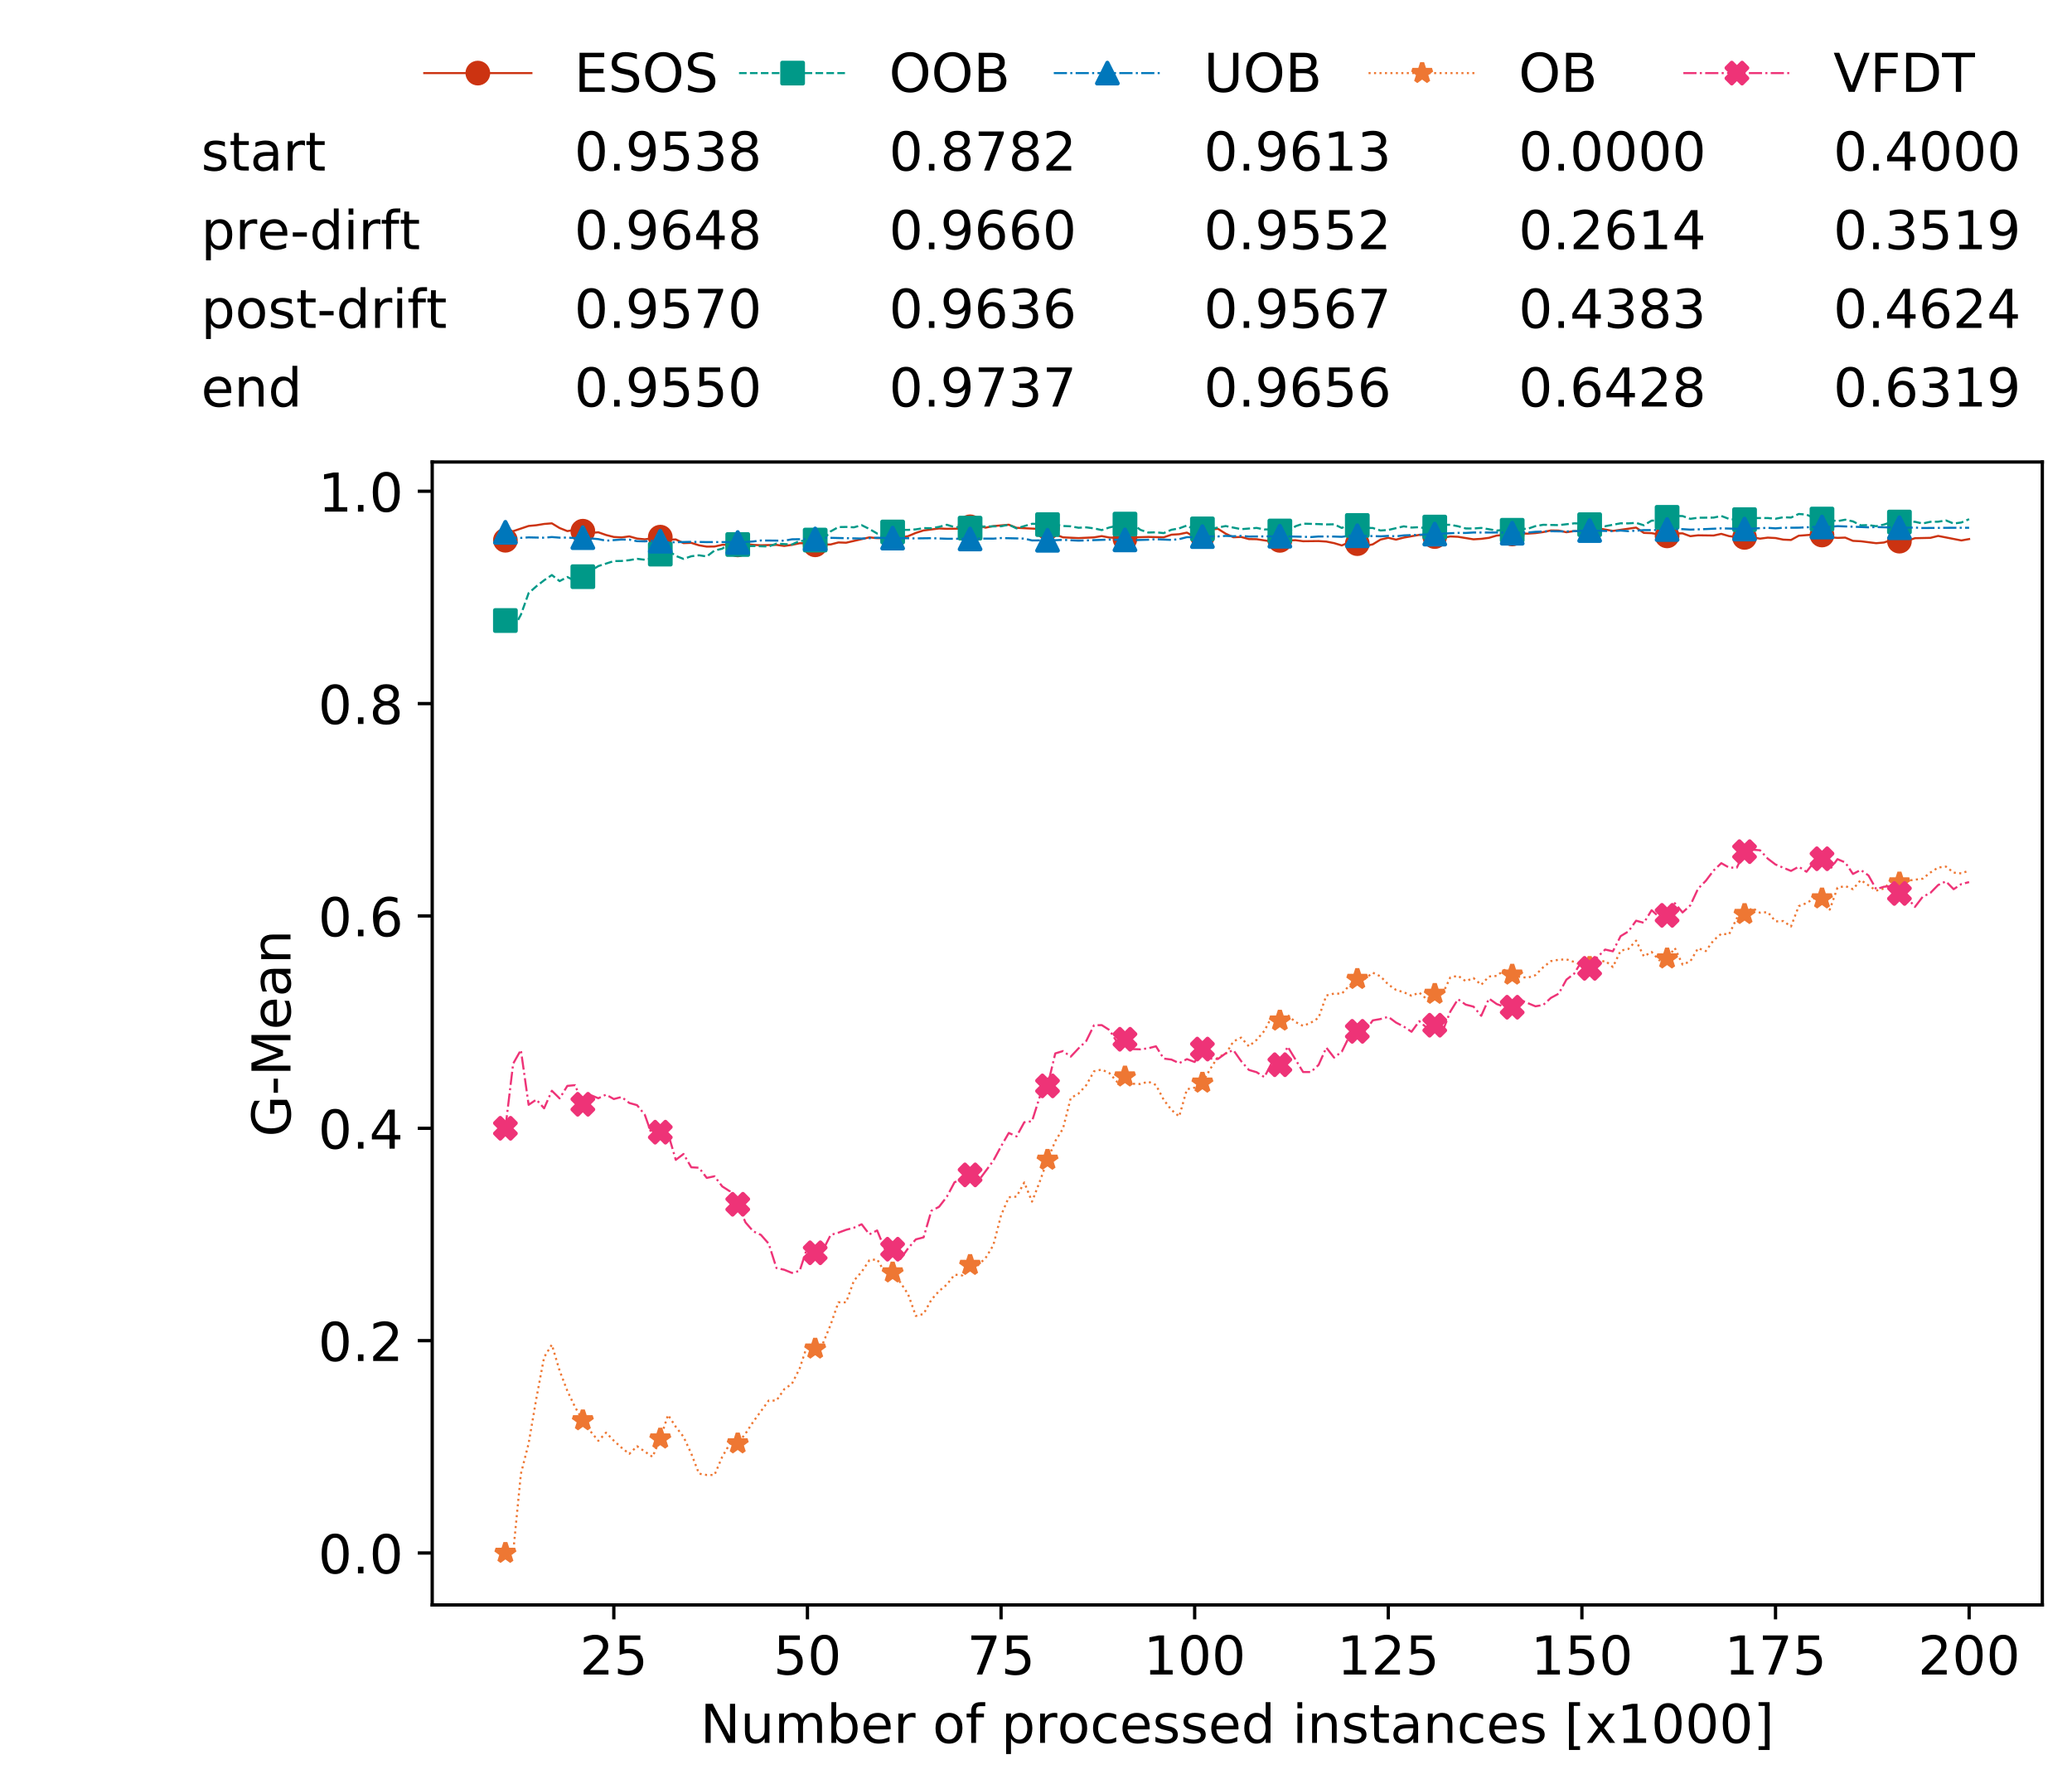<?xml version="1.0" encoding="utf-8" standalone="no"?>
<!DOCTYPE svg PUBLIC "-//W3C//DTD SVG 1.1//EN"
  "http://www.w3.org/Graphics/SVG/1.1/DTD/svg11.dtd">
<!-- Created with matplotlib (https://matplotlib.org/) -->
<svg height="432.615pt" version="1.1" viewBox="0 0 502.65 432.615" width="502.65pt" xmlns="http://www.w3.org/2000/svg" xmlns:xlink="http://www.w3.org/1999/xlink">
 <defs>
  <style type="text/css">
*{stroke-linecap:butt;stroke-linejoin:round;white-space:pre;}
  </style>
 </defs>
 <g id="figure_1">
  <g id="patch_1">
   <path d="M 0 432.615 
L 502.65 432.615 
L 502.65 0 
L 0 0 
z
" style="fill:#ffffff;"/>
  </g>
  <g id="axes_1">
   <g id="patch_2">
    <path d="M 104.85 389.252 
L 495.45 389.252 
L 495.45 112.052 
L 104.85 112.052 
z
" style="fill:#ffffff;"/>
   </g>
   <g id="matplotlib.axis_1">
    <g id="xtick_1">
     <g id="line2d_1">
      <defs>
       <path d="M 0 0 
L 0 3.5 
" id="m922928e245" style="stroke:#000000;stroke-width:0.8;"/>
      </defs>
      <g>
       <use style="stroke:#000000;stroke-width:0.8;" x="148.908" xlink:href="#m922928e245" y="389.252"/>
      </g>
     </g>
     <g id="text_1">
      <!-- 25 -->
      <defs>
       <path d="M 19.188 8.297 
L 53.609 8.297 
L 53.609 0 
L 7.328 0 
L 7.328 8.297 
Q 12.938 14.109 22.625 23.891 
Q 32.328 33.688 34.812 36.531 
Q 39.547 41.844 41.422 45.531 
Q 43.312 49.219 43.312 52.781 
Q 43.312 58.594 39.234 62.25 
Q 35.156 65.922 28.609 65.922 
Q 23.969 65.922 18.812 64.312 
Q 13.672 62.703 7.812 59.422 
L 7.812 69.391 
Q 13.766 71.781 18.938 73 
Q 24.125 74.219 28.422 74.219 
Q 39.75 74.219 46.484 68.547 
Q 53.219 62.891 53.219 53.422 
Q 53.219 48.922 51.531 44.891 
Q 49.859 40.875 45.406 35.406 
Q 44.188 33.984 37.641 27.219 
Q 31.109 20.453 19.188 8.297 
z
" id="DejaVuSans-50"/>
       <path d="M 10.797 72.906 
L 49.516 72.906 
L 49.516 64.594 
L 19.828 64.594 
L 19.828 46.734 
Q 21.969 47.469 24.109 47.828 
Q 26.266 48.188 28.422 48.188 
Q 40.625 48.188 47.75 41.5 
Q 54.891 34.812 54.891 23.391 
Q 54.891 11.625 47.562 5.094 
Q 40.234 -1.422 26.906 -1.422 
Q 22.312 -1.422 17.547 -0.641 
Q 12.797 0.141 7.719 1.703 
L 7.719 11.625 
Q 12.109 9.234 16.797 8.062 
Q 21.484 6.891 26.703 6.891 
Q 35.156 6.891 40.078 11.328 
Q 45.016 15.766 45.016 23.391 
Q 45.016 31 40.078 35.438 
Q 35.156 39.891 26.703 39.891 
Q 22.75 39.891 18.812 39.016 
Q 14.891 38.141 10.797 36.281 
z
" id="DejaVuSans-53"/>
      </defs>
      <g transform="translate(140.636 406.13)scale(0.13 -0.13)">
       <use xlink:href="#DejaVuSans-50"/>
       <use x="63.623" xlink:href="#DejaVuSans-53"/>
      </g>
     </g>
    </g>
    <g id="xtick_2">
     <g id="line2d_2">
      <g>
       <use style="stroke:#000000;stroke-width:0.8;" x="195.877" xlink:href="#m922928e245" y="389.252"/>
      </g>
     </g>
     <g id="text_2">
      <!-- 50 -->
      <defs>
       <path d="M 31.781 66.406 
Q 24.172 66.406 20.328 58.906 
Q 16.5 51.422 16.5 36.375 
Q 16.5 21.391 20.328 13.891 
Q 24.172 6.391 31.781 6.391 
Q 39.453 6.391 43.281 13.891 
Q 47.125 21.391 47.125 36.375 
Q 47.125 51.422 43.281 58.906 
Q 39.453 66.406 31.781 66.406 
z
M 31.781 74.219 
Q 44.047 74.219 50.516 64.516 
Q 56.984 54.828 56.984 36.375 
Q 56.984 17.969 50.516 8.266 
Q 44.047 -1.422 31.781 -1.422 
Q 19.531 -1.422 13.062 8.266 
Q 6.594 17.969 6.594 36.375 
Q 6.594 54.828 13.062 64.516 
Q 19.531 74.219 31.781 74.219 
z
" id="DejaVuSans-48"/>
      </defs>
      <g transform="translate(187.606 406.13)scale(0.13 -0.13)">
       <use xlink:href="#DejaVuSans-53"/>
       <use x="63.623" xlink:href="#DejaVuSans-48"/>
      </g>
     </g>
    </g>
    <g id="xtick_3">
     <g id="line2d_3">
      <g>
       <use style="stroke:#000000;stroke-width:0.8;" x="242.847" xlink:href="#m922928e245" y="389.252"/>
      </g>
     </g>
     <g id="text_3">
      <!-- 75 -->
      <defs>
       <path d="M 8.203 72.906 
L 55.078 72.906 
L 55.078 68.703 
L 28.609 0 
L 18.312 0 
L 43.219 64.594 
L 8.203 64.594 
z
" id="DejaVuSans-55"/>
      </defs>
      <g transform="translate(234.576 406.13)scale(0.13 -0.13)">
       <use xlink:href="#DejaVuSans-55"/>
       <use x="63.623" xlink:href="#DejaVuSans-53"/>
      </g>
     </g>
    </g>
    <g id="xtick_4">
     <g id="line2d_4">
      <g>
       <use style="stroke:#000000;stroke-width:0.8;" x="289.817" xlink:href="#m922928e245" y="389.252"/>
      </g>
     </g>
     <g id="text_4">
      <!-- 100 -->
      <defs>
       <path d="M 12.406 8.297 
L 28.516 8.297 
L 28.516 63.922 
L 10.984 60.406 
L 10.984 69.391 
L 28.422 72.906 
L 38.281 72.906 
L 38.281 8.297 
L 54.391 8.297 
L 54.391 0 
L 12.406 0 
z
" id="DejaVuSans-49"/>
      </defs>
      <g transform="translate(277.41 406.13)scale(0.13 -0.13)">
       <use xlink:href="#DejaVuSans-49"/>
       <use x="63.623" xlink:href="#DejaVuSans-48"/>
       <use x="127.246" xlink:href="#DejaVuSans-48"/>
      </g>
     </g>
    </g>
    <g id="xtick_5">
     <g id="line2d_5">
      <g>
       <use style="stroke:#000000;stroke-width:0.8;" x="336.786" xlink:href="#m922928e245" y="389.252"/>
      </g>
     </g>
     <g id="text_5">
      <!-- 125 -->
      <g transform="translate(324.379 406.13)scale(0.13 -0.13)">
       <use xlink:href="#DejaVuSans-49"/>
       <use x="63.623" xlink:href="#DejaVuSans-50"/>
       <use x="127.246" xlink:href="#DejaVuSans-53"/>
      </g>
     </g>
    </g>
    <g id="xtick_6">
     <g id="line2d_6">
      <g>
       <use style="stroke:#000000;stroke-width:0.8;" x="383.756" xlink:href="#m922928e245" y="389.252"/>
      </g>
     </g>
     <g id="text_6">
      <!-- 150 -->
      <g transform="translate(371.349 406.13)scale(0.13 -0.13)">
       <use xlink:href="#DejaVuSans-49"/>
       <use x="63.623" xlink:href="#DejaVuSans-53"/>
       <use x="127.246" xlink:href="#DejaVuSans-48"/>
      </g>
     </g>
    </g>
    <g id="xtick_7">
     <g id="line2d_7">
      <g>
       <use style="stroke:#000000;stroke-width:0.8;" x="430.726" xlink:href="#m922928e245" y="389.252"/>
      </g>
     </g>
     <g id="text_7">
      <!-- 175 -->
      <g transform="translate(418.319 406.13)scale(0.13 -0.13)">
       <use xlink:href="#DejaVuSans-49"/>
       <use x="63.623" xlink:href="#DejaVuSans-55"/>
       <use x="127.246" xlink:href="#DejaVuSans-53"/>
      </g>
     </g>
    </g>
    <g id="xtick_8">
     <g id="line2d_8">
      <g>
       <use style="stroke:#000000;stroke-width:0.8;" x="477.695" xlink:href="#m922928e245" y="389.252"/>
      </g>
     </g>
     <g id="text_8">
      <!-- 200 -->
      <g transform="translate(465.289 406.13)scale(0.13 -0.13)">
       <use xlink:href="#DejaVuSans-50"/>
       <use x="63.623" xlink:href="#DejaVuSans-48"/>
       <use x="127.246" xlink:href="#DejaVuSans-48"/>
      </g>
     </g>
    </g>
    <g id="text_9">
     <!-- Number of processed instances [x1000] -->
     <defs>
      <path d="M 9.812 72.906 
L 23.094 72.906 
L 55.422 11.922 
L 55.422 72.906 
L 64.984 72.906 
L 64.984 0 
L 51.703 0 
L 19.391 60.984 
L 19.391 0 
L 9.812 0 
z
" id="DejaVuSans-78"/>
      <path d="M 8.5 21.578 
L 8.5 54.688 
L 17.484 54.688 
L 17.484 21.922 
Q 17.484 14.156 20.5 10.266 
Q 23.531 6.391 29.594 6.391 
Q 36.859 6.391 41.078 11.031 
Q 45.312 15.672 45.312 23.688 
L 45.312 54.688 
L 54.297 54.688 
L 54.297 0 
L 45.312 0 
L 45.312 8.406 
Q 42.047 3.422 37.719 1 
Q 33.406 -1.422 27.688 -1.422 
Q 18.266 -1.422 13.375 4.438 
Q 8.5 10.297 8.5 21.578 
z
M 31.109 56 
z
" id="DejaVuSans-117"/>
      <path d="M 52 44.188 
Q 55.375 50.25 60.062 53.125 
Q 64.75 56 71.094 56 
Q 79.641 56 84.281 50.016 
Q 88.922 44.047 88.922 33.016 
L 88.922 0 
L 79.891 0 
L 79.891 32.719 
Q 79.891 40.578 77.094 44.375 
Q 74.312 48.188 68.609 48.188 
Q 61.625 48.188 57.562 43.547 
Q 53.516 38.922 53.516 30.906 
L 53.516 0 
L 44.484 0 
L 44.484 32.719 
Q 44.484 40.625 41.703 44.406 
Q 38.922 48.188 33.109 48.188 
Q 26.219 48.188 22.156 43.531 
Q 18.109 38.875 18.109 30.906 
L 18.109 0 
L 9.078 0 
L 9.078 54.688 
L 18.109 54.688 
L 18.109 46.188 
Q 21.188 51.219 25.484 53.609 
Q 29.781 56 35.688 56 
Q 41.656 56 45.828 52.969 
Q 50 49.953 52 44.188 
z
" id="DejaVuSans-109"/>
      <path d="M 48.688 27.297 
Q 48.688 37.203 44.609 42.844 
Q 40.531 48.484 33.406 48.484 
Q 26.266 48.484 22.188 42.844 
Q 18.109 37.203 18.109 27.297 
Q 18.109 17.391 22.188 11.75 
Q 26.266 6.109 33.406 6.109 
Q 40.531 6.109 44.609 11.75 
Q 48.688 17.391 48.688 27.297 
z
M 18.109 46.391 
Q 20.953 51.266 25.266 53.625 
Q 29.594 56 35.594 56 
Q 45.562 56 51.781 48.094 
Q 58.016 40.188 58.016 27.297 
Q 58.016 14.406 51.781 6.484 
Q 45.562 -1.422 35.594 -1.422 
Q 29.594 -1.422 25.266 0.953 
Q 20.953 3.328 18.109 8.203 
L 18.109 0 
L 9.078 0 
L 9.078 75.984 
L 18.109 75.984 
z
" id="DejaVuSans-98"/>
      <path d="M 56.203 29.594 
L 56.203 25.203 
L 14.891 25.203 
Q 15.484 15.922 20.484 11.062 
Q 25.484 6.203 34.422 6.203 
Q 39.594 6.203 44.453 7.469 
Q 49.312 8.734 54.109 11.281 
L 54.109 2.781 
Q 49.266 0.734 44.188 -0.344 
Q 39.109 -1.422 33.891 -1.422 
Q 20.797 -1.422 13.156 6.188 
Q 5.516 13.812 5.516 26.812 
Q 5.516 40.234 12.766 48.109 
Q 20.016 56 32.328 56 
Q 43.359 56 49.781 48.891 
Q 56.203 41.797 56.203 29.594 
z
M 47.219 32.234 
Q 47.125 39.594 43.094 43.984 
Q 39.062 48.391 32.422 48.391 
Q 24.906 48.391 20.391 44.141 
Q 15.875 39.891 15.188 32.172 
z
" id="DejaVuSans-101"/>
      <path d="M 41.109 46.297 
Q 39.594 47.172 37.812 47.578 
Q 36.031 48 33.891 48 
Q 26.266 48 22.188 43.047 
Q 18.109 38.094 18.109 28.812 
L 18.109 0 
L 9.078 0 
L 9.078 54.688 
L 18.109 54.688 
L 18.109 46.188 
Q 20.953 51.172 25.484 53.578 
Q 30.031 56 36.531 56 
Q 37.453 56 38.578 55.875 
Q 39.703 55.766 41.062 55.516 
z
" id="DejaVuSans-114"/>
      <path id="DejaVuSans-32"/>
      <path d="M 30.609 48.391 
Q 23.391 48.391 19.188 42.75 
Q 14.984 37.109 14.984 27.297 
Q 14.984 17.484 19.156 11.844 
Q 23.344 6.203 30.609 6.203 
Q 37.797 6.203 41.984 11.859 
Q 46.188 17.531 46.188 27.297 
Q 46.188 37.016 41.984 42.703 
Q 37.797 48.391 30.609 48.391 
z
M 30.609 56 
Q 42.328 56 49.016 48.375 
Q 55.719 40.766 55.719 27.297 
Q 55.719 13.875 49.016 6.219 
Q 42.328 -1.422 30.609 -1.422 
Q 18.844 -1.422 12.172 6.219 
Q 5.516 13.875 5.516 27.297 
Q 5.516 40.766 12.172 48.375 
Q 18.844 56 30.609 56 
z
" id="DejaVuSans-111"/>
      <path d="M 37.109 75.984 
L 37.109 68.5 
L 28.516 68.5 
Q 23.688 68.5 21.797 66.547 
Q 19.922 64.594 19.922 59.516 
L 19.922 54.688 
L 34.719 54.688 
L 34.719 47.703 
L 19.922 47.703 
L 19.922 0 
L 10.891 0 
L 10.891 47.703 
L 2.297 47.703 
L 2.297 54.688 
L 10.891 54.688 
L 10.891 58.5 
Q 10.891 67.625 15.141 71.797 
Q 19.391 75.984 28.609 75.984 
z
" id="DejaVuSans-102"/>
      <path d="M 18.109 8.203 
L 18.109 -20.797 
L 9.078 -20.797 
L 9.078 54.688 
L 18.109 54.688 
L 18.109 46.391 
Q 20.953 51.266 25.266 53.625 
Q 29.594 56 35.594 56 
Q 45.562 56 51.781 48.094 
Q 58.016 40.188 58.016 27.297 
Q 58.016 14.406 51.781 6.484 
Q 45.562 -1.422 35.594 -1.422 
Q 29.594 -1.422 25.266 0.953 
Q 20.953 3.328 18.109 8.203 
z
M 48.688 27.297 
Q 48.688 37.203 44.609 42.844 
Q 40.531 48.484 33.406 48.484 
Q 26.266 48.484 22.188 42.844 
Q 18.109 37.203 18.109 27.297 
Q 18.109 17.391 22.188 11.75 
Q 26.266 6.109 33.406 6.109 
Q 40.531 6.109 44.609 11.75 
Q 48.688 17.391 48.688 27.297 
z
" id="DejaVuSans-112"/>
      <path d="M 48.781 52.594 
L 48.781 44.188 
Q 44.969 46.297 41.141 47.344 
Q 37.312 48.391 33.406 48.391 
Q 24.656 48.391 19.812 42.844 
Q 14.984 37.312 14.984 27.297 
Q 14.984 17.281 19.812 11.734 
Q 24.656 6.203 33.406 6.203 
Q 37.312 6.203 41.141 7.25 
Q 44.969 8.297 48.781 10.406 
L 48.781 2.094 
Q 45.016 0.344 40.984 -0.531 
Q 36.969 -1.422 32.422 -1.422 
Q 20.062 -1.422 12.781 6.344 
Q 5.516 14.109 5.516 27.297 
Q 5.516 40.672 12.859 48.328 
Q 20.219 56 33.016 56 
Q 37.156 56 41.109 55.141 
Q 45.062 54.297 48.781 52.594 
z
" id="DejaVuSans-99"/>
      <path d="M 44.281 53.078 
L 44.281 44.578 
Q 40.484 46.531 36.375 47.5 
Q 32.281 48.484 27.875 48.484 
Q 21.188 48.484 17.844 46.438 
Q 14.5 44.391 14.5 40.281 
Q 14.5 37.156 16.891 35.375 
Q 19.281 33.594 26.516 31.984 
L 29.594 31.297 
Q 39.156 29.25 43.188 25.516 
Q 47.219 21.781 47.219 15.094 
Q 47.219 7.469 41.188 3.016 
Q 35.156 -1.422 24.609 -1.422 
Q 20.219 -1.422 15.453 -0.562 
Q 10.688 0.297 5.422 2 
L 5.422 11.281 
Q 10.406 8.688 15.234 7.391 
Q 20.062 6.109 24.812 6.109 
Q 31.156 6.109 34.562 8.281 
Q 37.984 10.453 37.984 14.406 
Q 37.984 18.062 35.516 20.016 
Q 33.062 21.969 24.703 23.781 
L 21.578 24.516 
Q 13.234 26.266 9.516 29.906 
Q 5.812 33.547 5.812 39.891 
Q 5.812 47.609 11.281 51.797 
Q 16.75 56 26.812 56 
Q 31.781 56 36.172 55.266 
Q 40.578 54.547 44.281 53.078 
z
" id="DejaVuSans-115"/>
      <path d="M 45.406 46.391 
L 45.406 75.984 
L 54.391 75.984 
L 54.391 0 
L 45.406 0 
L 45.406 8.203 
Q 42.578 3.328 38.25 0.953 
Q 33.938 -1.422 27.875 -1.422 
Q 17.969 -1.422 11.734 6.484 
Q 5.516 14.406 5.516 27.297 
Q 5.516 40.188 11.734 48.094 
Q 17.969 56 27.875 56 
Q 33.938 56 38.25 53.625 
Q 42.578 51.266 45.406 46.391 
z
M 14.797 27.297 
Q 14.797 17.391 18.875 11.75 
Q 22.953 6.109 30.078 6.109 
Q 37.203 6.109 41.297 11.75 
Q 45.406 17.391 45.406 27.297 
Q 45.406 37.203 41.297 42.844 
Q 37.203 48.484 30.078 48.484 
Q 22.953 48.484 18.875 42.844 
Q 14.797 37.203 14.797 27.297 
z
" id="DejaVuSans-100"/>
      <path d="M 9.422 54.688 
L 18.406 54.688 
L 18.406 0 
L 9.422 0 
z
M 9.422 75.984 
L 18.406 75.984 
L 18.406 64.594 
L 9.422 64.594 
z
" id="DejaVuSans-105"/>
      <path d="M 54.891 33.016 
L 54.891 0 
L 45.906 0 
L 45.906 32.719 
Q 45.906 40.484 42.875 44.328 
Q 39.844 48.188 33.797 48.188 
Q 26.516 48.188 22.312 43.547 
Q 18.109 38.922 18.109 30.906 
L 18.109 0 
L 9.078 0 
L 9.078 54.688 
L 18.109 54.688 
L 18.109 46.188 
Q 21.344 51.125 25.703 53.562 
Q 30.078 56 35.797 56 
Q 45.219 56 50.047 50.172 
Q 54.891 44.344 54.891 33.016 
z
" id="DejaVuSans-110"/>
      <path d="M 18.312 70.219 
L 18.312 54.688 
L 36.812 54.688 
L 36.812 47.703 
L 18.312 47.703 
L 18.312 18.016 
Q 18.312 11.328 20.141 9.422 
Q 21.969 7.516 27.594 7.516 
L 36.812 7.516 
L 36.812 0 
L 27.594 0 
Q 17.188 0 13.234 3.875 
Q 9.281 7.766 9.281 18.016 
L 9.281 47.703 
L 2.688 47.703 
L 2.688 54.688 
L 9.281 54.688 
L 9.281 70.219 
z
" id="DejaVuSans-116"/>
      <path d="M 34.281 27.484 
Q 23.391 27.484 19.188 25 
Q 14.984 22.516 14.984 16.5 
Q 14.984 11.719 18.141 8.906 
Q 21.297 6.109 26.703 6.109 
Q 34.188 6.109 38.703 11.406 
Q 43.219 16.703 43.219 25.484 
L 43.219 27.484 
z
M 52.203 31.203 
L 52.203 0 
L 43.219 0 
L 43.219 8.297 
Q 40.141 3.328 35.547 0.953 
Q 30.953 -1.422 24.312 -1.422 
Q 15.922 -1.422 10.953 3.297 
Q 6 8.016 6 15.922 
Q 6 25.141 12.172 29.828 
Q 18.359 34.516 30.609 34.516 
L 43.219 34.516 
L 43.219 35.406 
Q 43.219 41.609 39.141 45 
Q 35.062 48.391 27.688 48.391 
Q 23 48.391 18.547 47.266 
Q 14.109 46.141 10.016 43.891 
L 10.016 52.203 
Q 14.938 54.109 19.578 55.047 
Q 24.219 56 28.609 56 
Q 40.484 56 46.344 49.844 
Q 52.203 43.703 52.203 31.203 
z
" id="DejaVuSans-97"/>
      <path d="M 8.594 75.984 
L 29.297 75.984 
L 29.297 69 
L 17.578 69 
L 17.578 -6.203 
L 29.297 -6.203 
L 29.297 -13.188 
L 8.594 -13.188 
z
" id="DejaVuSans-91"/>
      <path d="M 54.891 54.688 
L 35.109 28.078 
L 55.906 0 
L 45.312 0 
L 29.391 21.484 
L 13.484 0 
L 2.875 0 
L 24.125 28.609 
L 4.688 54.688 
L 15.281 54.688 
L 29.781 35.203 
L 44.281 54.688 
z
" id="DejaVuSans-120"/>
      <path d="M 30.422 75.984 
L 30.422 -13.188 
L 9.719 -13.188 
L 9.719 -6.203 
L 21.391 -6.203 
L 21.391 69 
L 9.719 69 
L 9.719 75.984 
z
" id="DejaVuSans-93"/>
     </defs>
     <g transform="translate(169.881 422.711)scale(0.13 -0.13)">
      <use xlink:href="#DejaVuSans-78"/>
      <use x="74.805" xlink:href="#DejaVuSans-117"/>
      <use x="138.184" xlink:href="#DejaVuSans-109"/>
      <use x="235.596" xlink:href="#DejaVuSans-98"/>
      <use x="299.072" xlink:href="#DejaVuSans-101"/>
      <use x="360.596" xlink:href="#DejaVuSans-114"/>
      <use x="401.709" xlink:href="#DejaVuSans-32"/>
      <use x="433.496" xlink:href="#DejaVuSans-111"/>
      <use x="494.678" xlink:href="#DejaVuSans-102"/>
      <use x="529.883" xlink:href="#DejaVuSans-32"/>
      <use x="561.67" xlink:href="#DejaVuSans-112"/>
      <use x="625.146" xlink:href="#DejaVuSans-114"/>
      <use x="666.229" xlink:href="#DejaVuSans-111"/>
      <use x="727.41" xlink:href="#DejaVuSans-99"/>
      <use x="782.391" xlink:href="#DejaVuSans-101"/>
      <use x="843.914" xlink:href="#DejaVuSans-115"/>
      <use x="896.014" xlink:href="#DejaVuSans-115"/>
      <use x="948.113" xlink:href="#DejaVuSans-101"/>
      <use x="1009.637" xlink:href="#DejaVuSans-100"/>
      <use x="1073.113" xlink:href="#DejaVuSans-32"/>
      <use x="1104.9" xlink:href="#DejaVuSans-105"/>
      <use x="1132.684" xlink:href="#DejaVuSans-110"/>
      <use x="1196.062" xlink:href="#DejaVuSans-115"/>
      <use x="1248.162" xlink:href="#DejaVuSans-116"/>
      <use x="1287.371" xlink:href="#DejaVuSans-97"/>
      <use x="1348.65" xlink:href="#DejaVuSans-110"/>
      <use x="1412.029" xlink:href="#DejaVuSans-99"/>
      <use x="1467.01" xlink:href="#DejaVuSans-101"/>
      <use x="1528.533" xlink:href="#DejaVuSans-115"/>
      <use x="1580.633" xlink:href="#DejaVuSans-32"/>
      <use x="1612.42" xlink:href="#DejaVuSans-91"/>
      <use x="1651.434" xlink:href="#DejaVuSans-120"/>
      <use x="1710.613" xlink:href="#DejaVuSans-49"/>
      <use x="1774.236" xlink:href="#DejaVuSans-48"/>
      <use x="1837.859" xlink:href="#DejaVuSans-48"/>
      <use x="1901.482" xlink:href="#DejaVuSans-48"/>
      <use x="1965.105" xlink:href="#DejaVuSans-93"/>
     </g>
    </g>
   </g>
   <g id="matplotlib.axis_2">
    <g id="ytick_1">
     <g id="line2d_9">
      <defs>
       <path d="M 0 0 
L -3.5 0 
" id="m9bfff9353a" style="stroke:#000000;stroke-width:0.8;"/>
      </defs>
      <g>
       <use style="stroke:#000000;stroke-width:0.8;" x="104.85" xlink:href="#m9bfff9353a" y="376.652"/>
      </g>
     </g>
     <g id="text_10">
      <!-- 0.0 -->
      <defs>
       <path d="M 10.688 12.406 
L 21 12.406 
L 21 0 
L 10.688 0 
z
" id="DejaVuSans-46"/>
      </defs>
      <g transform="translate(77.176 381.591)scale(0.13 -0.13)">
       <use xlink:href="#DejaVuSans-48"/>
       <use x="63.623" xlink:href="#DejaVuSans-46"/>
       <use x="95.41" xlink:href="#DejaVuSans-48"/>
      </g>
     </g>
    </g>
    <g id="ytick_2">
     <g id="line2d_10">
      <g>
       <use style="stroke:#000000;stroke-width:0.8;" x="104.85" xlink:href="#m9bfff9353a" y="325.15"/>
      </g>
     </g>
     <g id="text_11">
      <!-- 0.2 -->
      <g transform="translate(77.176 330.089)scale(0.13 -0.13)">
       <use xlink:href="#DejaVuSans-48"/>
       <use x="63.623" xlink:href="#DejaVuSans-46"/>
       <use x="95.41" xlink:href="#DejaVuSans-50"/>
      </g>
     </g>
    </g>
    <g id="ytick_3">
     <g id="line2d_11">
      <g>
       <use style="stroke:#000000;stroke-width:0.8;" x="104.85" xlink:href="#m9bfff9353a" y="273.648"/>
      </g>
     </g>
     <g id="text_12">
      <!-- 0.4 -->
      <defs>
       <path d="M 37.797 64.312 
L 12.891 25.391 
L 37.797 25.391 
z
M 35.203 72.906 
L 47.609 72.906 
L 47.609 25.391 
L 58.016 25.391 
L 58.016 17.188 
L 47.609 17.188 
L 47.609 0 
L 37.797 0 
L 37.797 17.188 
L 4.891 17.188 
L 4.891 26.703 
z
" id="DejaVuSans-52"/>
      </defs>
      <g transform="translate(77.176 278.587)scale(0.13 -0.13)">
       <use xlink:href="#DejaVuSans-48"/>
       <use x="63.623" xlink:href="#DejaVuSans-46"/>
       <use x="95.41" xlink:href="#DejaVuSans-52"/>
      </g>
     </g>
    </g>
    <g id="ytick_4">
     <g id="line2d_12">
      <g>
       <use style="stroke:#000000;stroke-width:0.8;" x="104.85" xlink:href="#m9bfff9353a" y="222.146"/>
      </g>
     </g>
     <g id="text_13">
      <!-- 0.6 -->
      <defs>
       <path d="M 33.016 40.375 
Q 26.375 40.375 22.484 35.828 
Q 18.609 31.297 18.609 23.391 
Q 18.609 15.531 22.484 10.953 
Q 26.375 6.391 33.016 6.391 
Q 39.656 6.391 43.531 10.953 
Q 47.406 15.531 47.406 23.391 
Q 47.406 31.297 43.531 35.828 
Q 39.656 40.375 33.016 40.375 
z
M 52.594 71.297 
L 52.594 62.312 
Q 48.875 64.062 45.094 64.984 
Q 41.312 65.922 37.594 65.922 
Q 27.828 65.922 22.672 59.328 
Q 17.531 52.734 16.797 39.406 
Q 19.672 43.656 24.016 45.922 
Q 28.375 48.188 33.594 48.188 
Q 44.578 48.188 50.953 41.516 
Q 57.328 34.859 57.328 23.391 
Q 57.328 12.156 50.688 5.359 
Q 44.047 -1.422 33.016 -1.422 
Q 20.359 -1.422 13.672 8.266 
Q 6.984 17.969 6.984 36.375 
Q 6.984 53.656 15.188 63.938 
Q 23.391 74.219 37.203 74.219 
Q 40.922 74.219 44.703 73.484 
Q 48.484 72.75 52.594 71.297 
z
" id="DejaVuSans-54"/>
      </defs>
      <g transform="translate(77.176 227.085)scale(0.13 -0.13)">
       <use xlink:href="#DejaVuSans-48"/>
       <use x="63.623" xlink:href="#DejaVuSans-46"/>
       <use x="95.41" xlink:href="#DejaVuSans-54"/>
      </g>
     </g>
    </g>
    <g id="ytick_5">
     <g id="line2d_13">
      <g>
       <use style="stroke:#000000;stroke-width:0.8;" x="104.85" xlink:href="#m9bfff9353a" y="170.645"/>
      </g>
     </g>
     <g id="text_14">
      <!-- 0.8 -->
      <defs>
       <path d="M 31.781 34.625 
Q 24.75 34.625 20.719 30.859 
Q 16.703 27.094 16.703 20.516 
Q 16.703 13.922 20.719 10.156 
Q 24.75 6.391 31.781 6.391 
Q 38.812 6.391 42.859 10.172 
Q 46.922 13.969 46.922 20.516 
Q 46.922 27.094 42.891 30.859 
Q 38.875 34.625 31.781 34.625 
z
M 21.922 38.812 
Q 15.578 40.375 12.031 44.719 
Q 8.5 49.078 8.5 55.328 
Q 8.5 64.062 14.719 69.141 
Q 20.953 74.219 31.781 74.219 
Q 42.672 74.219 48.875 69.141 
Q 55.078 64.062 55.078 55.328 
Q 55.078 49.078 51.531 44.719 
Q 48 40.375 41.703 38.812 
Q 48.828 37.156 52.797 32.312 
Q 56.781 27.484 56.781 20.516 
Q 56.781 9.906 50.312 4.234 
Q 43.844 -1.422 31.781 -1.422 
Q 19.734 -1.422 13.25 4.234 
Q 6.781 9.906 6.781 20.516 
Q 6.781 27.484 10.781 32.312 
Q 14.797 37.156 21.922 38.812 
z
M 18.312 54.391 
Q 18.312 48.734 21.844 45.562 
Q 25.391 42.391 31.781 42.391 
Q 38.141 42.391 41.719 45.562 
Q 45.312 48.734 45.312 54.391 
Q 45.312 60.062 41.719 63.234 
Q 38.141 66.406 31.781 66.406 
Q 25.391 66.406 21.844 63.234 
Q 18.312 60.062 18.312 54.391 
z
" id="DejaVuSans-56"/>
      </defs>
      <g transform="translate(77.176 175.584)scale(0.13 -0.13)">
       <use xlink:href="#DejaVuSans-48"/>
       <use x="63.623" xlink:href="#DejaVuSans-46"/>
       <use x="95.41" xlink:href="#DejaVuSans-56"/>
      </g>
     </g>
    </g>
    <g id="ytick_6">
     <g id="line2d_14">
      <g>
       <use style="stroke:#000000;stroke-width:0.8;" x="104.85" xlink:href="#m9bfff9353a" y="119.143"/>
      </g>
     </g>
     <g id="text_15">
      <!-- 1.0 -->
      <g transform="translate(77.176 124.082)scale(0.13 -0.13)">
       <use xlink:href="#DejaVuSans-49"/>
       <use x="63.623" xlink:href="#DejaVuSans-46"/>
       <use x="95.41" xlink:href="#DejaVuSans-48"/>
      </g>
     </g>
    </g>
    <g id="text_16">
     <!-- G-Mean -->
     <defs>
      <path d="M 59.516 10.406 
L 59.516 29.984 
L 43.406 29.984 
L 43.406 38.094 
L 69.281 38.094 
L 69.281 6.781 
Q 63.578 2.734 56.688 0.656 
Q 49.812 -1.422 42 -1.422 
Q 24.906 -1.422 15.25 8.562 
Q 5.609 18.562 5.609 36.375 
Q 5.609 54.25 15.25 64.234 
Q 24.906 74.219 42 74.219 
Q 49.125 74.219 55.547 72.453 
Q 61.969 70.703 67.391 67.281 
L 67.391 56.781 
Q 61.922 61.422 55.766 63.766 
Q 49.609 66.109 42.828 66.109 
Q 29.438 66.109 22.719 58.641 
Q 16.016 51.172 16.016 36.375 
Q 16.016 21.625 22.719 14.156 
Q 29.438 6.688 42.828 6.688 
Q 48.047 6.688 52.141 7.594 
Q 56.25 8.5 59.516 10.406 
z
" id="DejaVuSans-71"/>
      <path d="M 4.891 31.391 
L 31.203 31.391 
L 31.203 23.391 
L 4.891 23.391 
z
" id="DejaVuSans-45"/>
      <path d="M 9.812 72.906 
L 24.516 72.906 
L 43.109 23.297 
L 61.812 72.906 
L 76.516 72.906 
L 76.516 0 
L 66.891 0 
L 66.891 64.016 
L 48.094 14.016 
L 38.188 14.016 
L 19.391 64.016 
L 19.391 0 
L 9.812 0 
z
" id="DejaVuSans-77"/>
     </defs>
     <g transform="translate(70.472 275.744)rotate(-90)scale(0.13 -0.13)">
      <use xlink:href="#DejaVuSans-71"/>
      <use x="77.49" xlink:href="#DejaVuSans-45"/>
      <use x="113.574" xlink:href="#DejaVuSans-77"/>
      <use x="199.854" xlink:href="#DejaVuSans-101"/>
      <use x="261.377" xlink:href="#DejaVuSans-97"/>
      <use x="322.656" xlink:href="#DejaVuSans-110"/>
     </g>
    </g>
   </g>
   <g id="line2d_15"/>
   <g id="line2d_16"/>
   <g id="line2d_17"/>
   <g id="line2d_18"/>
   <g id="line2d_19"/>
   <g id="line2d_20">
    <path clip-path="url(#pdc288282ec)" d="M 122.605 131.033 
L 124.483 128.828 
L 128.241 127.563 
L 130.12 127.384 
L 131.998 127.076 
L 133.877 126.926 
L 135.756 128.066 
L 137.635 128.809 
L 139.514 128.521 
L 143.271 129.257 
L 145.15 129.101 
L 147.029 129.755 
L 148.908 130.236 
L 150.786 130.344 
L 152.665 130.087 
L 154.544 130.621 
L 156.423 130.805 
L 160.18 130.278 
L 162.059 130.893 
L 163.938 130.828 
L 165.817 131.724 
L 167.695 131.663 
L 169.574 132.254 
L 171.453 132.577 
L 173.332 132.551 
L 175.211 132.136 
L 177.089 132.087 
L 178.968 132.156 
L 180.847 131.925 
L 182.726 132.152 
L 184.605 132.245 
L 188.362 132.153 
L 190.241 132.413 
L 192.12 132.151 
L 193.998 131.756 
L 195.877 131.737 
L 197.756 132.137 
L 201.514 132.047 
L 203.392 131.562 
L 205.271 131.626 
L 210.908 130.329 
L 212.786 130.526 
L 216.544 130.497 
L 218.423 130.354 
L 220.302 130.037 
L 222.18 129.246 
L 224.059 128.649 
L 227.817 128.172 
L 229.695 128.253 
L 233.453 128.211 
L 235.332 127.769 
L 237.211 127.45 
L 239.089 127.977 
L 240.968 127.596 
L 244.726 127.261 
L 246.605 128.01 
L 250.362 128.201 
L 252.241 128.288 
L 254.12 128.009 
L 255.998 129.642 
L 257.877 130.322 
L 261.635 130.509 
L 265.392 130.332 
L 267.271 130.023 
L 269.15 130.376 
L 271.029 130.443 
L 272.908 130.688 
L 274.786 130.345 
L 278.544 130.227 
L 282.302 130.317 
L 284.18 129.681 
L 286.059 129.562 
L 287.938 129.173 
L 289.817 130.227 
L 291.695 130.091 
L 293.574 128.445 
L 295.453 128.246 
L 297.332 129.432 
L 299.211 130.303 
L 301.089 130.235 
L 302.968 130.743 
L 304.847 130.774 
L 308.605 131.346 
L 310.483 131.059 
L 312.362 131.098 
L 314.241 131.011 
L 316.12 131.267 
L 319.877 131.225 
L 321.756 131.35 
L 323.635 131.725 
L 325.514 132.285 
L 327.392 131.487 
L 329.271 131.851 
L 331.15 132.464 
L 333.029 132.016 
L 334.908 130.865 
L 336.786 130.433 
L 338.665 130.876 
L 340.544 130.386 
L 344.302 129.726 
L 346.18 129.75 
L 349.938 130.457 
L 351.817 130.11 
L 353.695 130.191 
L 357.453 130.804 
L 359.332 130.687 
L 361.211 130.442 
L 363.089 129.893 
L 368.726 129.384 
L 370.605 129.425 
L 372.483 129.297 
L 374.362 129.047 
L 376.241 128.652 
L 378.12 128.686 
L 379.998 129.087 
L 381.877 128.81 
L 383.756 128.834 
L 387.514 128.099 
L 391.271 128.764 
L 396.908 127.959 
L 398.786 129.245 
L 400.665 129.308 
L 404.423 129.972 
L 406.302 129.361 
L 408.18 129.36 
L 410.059 130.045 
L 411.938 129.829 
L 415.695 129.882 
L 417.574 129.48 
L 419.453 130.029 
L 421.332 130.262 
L 425.089 130.31 
L 426.968 130.64 
L 428.847 130.394 
L 430.726 130.492 
L 432.605 130.875 
L 434.483 130.961 
L 436.362 129.928 
L 440.12 129.642 
L 441.998 129.759 
L 443.877 130.302 
L 445.756 130.452 
L 447.635 130.387 
L 449.514 131.177 
L 451.392 131.27 
L 455.15 131.745 
L 457.029 131.579 
L 458.908 130.934 
L 460.786 131.249 
L 462.665 131.156 
L 464.544 130.532 
L 468.302 130.447 
L 470.18 129.982 
L 475.817 131.078 
L 477.695 130.74 
L 477.695 130.74 
" style="fill:none;stroke:#cc3311;stroke-linecap:square;stroke-width:0.5;"/>
    <defs>
     <path d="M 0 2.5 
C 0.663 2.5 1.299 2.237 1.768 1.768 
C 2.237 1.299 2.5 0.663 2.5 0 
C 2.5 -0.663 2.237 -1.299 1.768 -1.768 
C 1.299 -2.237 0.663 -2.5 0 -2.5 
C -0.663 -2.5 -1.299 -2.237 -1.768 -1.768 
C -2.237 -1.299 -2.5 -0.663 -2.5 0 
C -2.5 0.663 -2.237 1.299 -1.768 1.768 
C -1.299 2.237 -0.663 2.5 0 2.5 
z
" id="md3c80d0636" style="stroke:#cc3311;"/>
    </defs>
    <g clip-path="url(#pdc288282ec)">
     <use style="fill:#cc3311;stroke:#cc3311;" x="122.605" xlink:href="#md3c80d0636" y="131.033"/>
     <use style="fill:#cc3311;stroke:#cc3311;" x="141.392" xlink:href="#md3c80d0636" y="128.835"/>
     <use style="fill:#cc3311;stroke:#cc3311;" x="160.18" xlink:href="#md3c80d0636" y="130.278"/>
     <use style="fill:#cc3311;stroke:#cc3311;" x="178.968" xlink:href="#md3c80d0636" y="132.156"/>
     <use style="fill:#cc3311;stroke:#cc3311;" x="197.756" xlink:href="#md3c80d0636" y="132.137"/>
     <use style="fill:#cc3311;stroke:#cc3311;" x="216.544" xlink:href="#md3c80d0636" y="130.497"/>
     <use style="fill:#cc3311;stroke:#cc3311;" x="235.332" xlink:href="#md3c80d0636" y="127.769"/>
     <use style="fill:#cc3311;stroke:#cc3311;" x="254.12" xlink:href="#md3c80d0636" y="128.009"/>
     <use style="fill:#cc3311;stroke:#cc3311;" x="272.908" xlink:href="#md3c80d0636" y="130.688"/>
     <use style="fill:#cc3311;stroke:#cc3311;" x="291.695" xlink:href="#md3c80d0636" y="130.091"/>
     <use style="fill:#cc3311;stroke:#cc3311;" x="310.483" xlink:href="#md3c80d0636" y="131.059"/>
     <use style="fill:#cc3311;stroke:#cc3311;" x="329.271" xlink:href="#md3c80d0636" y="131.851"/>
     <use style="fill:#cc3311;stroke:#cc3311;" x="348.059" xlink:href="#md3c80d0636" y="130.134"/>
     <use style="fill:#cc3311;stroke:#cc3311;" x="366.847" xlink:href="#md3c80d0636" y="129.507"/>
     <use style="fill:#cc3311;stroke:#cc3311;" x="385.635" xlink:href="#md3c80d0636" y="128.413"/>
     <use style="fill:#cc3311;stroke:#cc3311;" x="404.423" xlink:href="#md3c80d0636" y="129.972"/>
     <use style="fill:#cc3311;stroke:#cc3311;" x="423.211" xlink:href="#md3c80d0636" y="130.336"/>
     <use style="fill:#cc3311;stroke:#cc3311;" x="441.998" xlink:href="#md3c80d0636" y="129.759"/>
     <use style="fill:#cc3311;stroke:#cc3311;" x="460.786" xlink:href="#md3c80d0636" y="131.249"/>
    </g>
   </g>
   <g id="line2d_21"/>
   <g id="line2d_22"/>
   <g id="line2d_23"/>
   <g id="line2d_24"/>
   <g id="line2d_25">
    <path clip-path="url(#pdc288282ec)" d="M 122.605 150.5 
L 124.483 152.556 
L 126.362 149.093 
L 128.241 143.848 
L 130.12 142.195 
L 131.998 140.741 
L 133.877 139.464 
L 135.756 140.945 
L 137.635 139.943 
L 139.514 140.901 
L 141.392 139.866 
L 143.271 138.469 
L 145.15 137.296 
L 148.908 136.079 
L 150.786 136.055 
L 152.665 135.859 
L 154.544 135.529 
L 156.423 135.756 
L 158.302 135.412 
L 162.059 133.458 
L 163.938 134.825 
L 165.817 135.551 
L 167.695 134.915 
L 169.574 134.67 
L 171.453 134.966 
L 173.332 133.522 
L 175.211 133.074 
L 177.089 131.759 
L 178.968 132.065 
L 180.847 132.499 
L 182.726 132.427 
L 186.483 132.539 
L 188.362 131.857 
L 192.12 132.064 
L 193.998 131.182 
L 195.877 131.176 
L 197.756 130.988 
L 199.635 130.961 
L 201.514 128.877 
L 203.392 127.834 
L 205.271 127.799 
L 207.15 127.894 
L 209.029 127.371 
L 210.908 128.303 
L 212.786 129.393 
L 214.665 129.36 
L 216.544 129.027 
L 218.423 128.519 
L 220.302 128.513 
L 222.18 128.391 
L 224.059 128.082 
L 225.938 128.11 
L 227.817 127.779 
L 229.695 127.276 
L 231.574 127.855 
L 233.453 127.898 
L 235.332 128.092 
L 237.211 127.737 
L 240.968 127.661 
L 242.847 127.642 
L 244.726 127.241 
L 246.605 128.156 
L 250.362 127.038 
L 252.241 127.065 
L 254.12 127.236 
L 255.998 127.229 
L 257.877 127.568 
L 259.756 127.652 
L 261.635 127.998 
L 263.514 127.904 
L 265.392 128.146 
L 267.271 128.563 
L 269.15 127.924 
L 272.908 127.107 
L 274.786 127.105 
L 276.665 128.514 
L 278.544 129.155 
L 280.423 129.101 
L 282.302 129.295 
L 284.18 128.489 
L 286.059 128.148 
L 287.938 127.454 
L 289.817 128.51 
L 291.695 128.277 
L 293.574 128.311 
L 297.332 127.585 
L 301.089 128.341 
L 304.847 128.041 
L 306.726 128.401 
L 308.605 128.402 
L 310.483 128.782 
L 312.362 129.311 
L 314.241 127.649 
L 316.12 127.002 
L 319.877 127.109 
L 321.756 127.193 
L 323.635 127.159 
L 325.514 128.054 
L 327.392 127.117 
L 329.271 127.443 
L 331.15 128.026 
L 333.029 128.06 
L 334.908 128.666 
L 336.786 128.533 
L 340.544 127.654 
L 342.423 127.952 
L 344.302 127.858 
L 346.18 128.213 
L 348.059 127.832 
L 349.938 127.272 
L 351.817 127.279 
L 353.695 127.631 
L 355.574 128.169 
L 357.453 128.177 
L 359.332 128.04 
L 363.089 128.678 
L 364.968 128.488 
L 366.847 128.606 
L 368.726 128.279 
L 370.605 128.252 
L 372.483 127.601 
L 374.362 127.274 
L 378.12 127.361 
L 381.877 126.931 
L 383.756 126.955 
L 385.635 127.252 
L 387.514 127.319 
L 389.392 127.626 
L 393.15 126.919 
L 395.029 126.938 
L 396.908 126.815 
L 398.786 127.396 
L 400.665 126.27 
L 402.544 126.242 
L 404.423 125.474 
L 406.302 125.132 
L 408.18 125.159 
L 410.059 125.833 
L 411.938 125.571 
L 415.695 125.537 
L 417.574 125.143 
L 419.453 125.853 
L 421.332 126.086 
L 423.211 126.031 
L 425.089 125.649 
L 428.847 125.637 
L 430.726 125.815 
L 432.605 125.449 
L 434.483 125.527 
L 436.362 124.652 
L 438.241 124.811 
L 440.12 125.643 
L 445.756 126.396 
L 447.635 126.042 
L 449.514 126.454 
L 451.392 127.411 
L 453.271 127.352 
L 455.15 127.621 
L 457.029 127.224 
L 458.908 126.605 
L 464.544 126.556 
L 466.423 126.967 
L 468.302 126.559 
L 470.18 126.533 
L 472.059 126.218 
L 473.938 126.979 
L 475.817 126.72 
L 477.695 125.915 
L 477.695 125.915 
" style="fill:none;stroke:#009988;stroke-dasharray:1.85,0.8;stroke-dashoffset:0;stroke-width:0.5;"/>
    <defs>
     <path d="M -2.5 2.5 
L 2.5 2.5 
L 2.5 -2.5 
L -2.5 -2.5 
z
" id="mde1d296a5d" style="stroke:#009988;stroke-linejoin:miter;"/>
    </defs>
    <g clip-path="url(#pdc288282ec)">
     <use style="fill:#009988;stroke:#009988;stroke-linejoin:miter;" x="122.605" xlink:href="#mde1d296a5d" y="150.5"/>
     <use style="fill:#009988;stroke:#009988;stroke-linejoin:miter;" x="141.392" xlink:href="#mde1d296a5d" y="139.866"/>
     <use style="fill:#009988;stroke:#009988;stroke-linejoin:miter;" x="160.18" xlink:href="#mde1d296a5d" y="134.395"/>
     <use style="fill:#009988;stroke:#009988;stroke-linejoin:miter;" x="178.968" xlink:href="#mde1d296a5d" y="132.065"/>
     <use style="fill:#009988;stroke:#009988;stroke-linejoin:miter;" x="197.756" xlink:href="#mde1d296a5d" y="130.988"/>
     <use style="fill:#009988;stroke:#009988;stroke-linejoin:miter;" x="216.544" xlink:href="#mde1d296a5d" y="129.027"/>
     <use style="fill:#009988;stroke:#009988;stroke-linejoin:miter;" x="235.332" xlink:href="#mde1d296a5d" y="128.092"/>
     <use style="fill:#009988;stroke:#009988;stroke-linejoin:miter;" x="254.12" xlink:href="#mde1d296a5d" y="127.236"/>
     <use style="fill:#009988;stroke:#009988;stroke-linejoin:miter;" x="272.908" xlink:href="#mde1d296a5d" y="127.107"/>
     <use style="fill:#009988;stroke:#009988;stroke-linejoin:miter;" x="291.695" xlink:href="#mde1d296a5d" y="128.277"/>
     <use style="fill:#009988;stroke:#009988;stroke-linejoin:miter;" x="310.483" xlink:href="#mde1d296a5d" y="128.782"/>
     <use style="fill:#009988;stroke:#009988;stroke-linejoin:miter;" x="329.271" xlink:href="#mde1d296a5d" y="127.443"/>
     <use style="fill:#009988;stroke:#009988;stroke-linejoin:miter;" x="348.059" xlink:href="#mde1d296a5d" y="127.832"/>
     <use style="fill:#009988;stroke:#009988;stroke-linejoin:miter;" x="366.847" xlink:href="#mde1d296a5d" y="128.606"/>
     <use style="fill:#009988;stroke:#009988;stroke-linejoin:miter;" x="385.635" xlink:href="#mde1d296a5d" y="127.252"/>
     <use style="fill:#009988;stroke:#009988;stroke-linejoin:miter;" x="404.423" xlink:href="#mde1d296a5d" y="125.474"/>
     <use style="fill:#009988;stroke:#009988;stroke-linejoin:miter;" x="423.211" xlink:href="#mde1d296a5d" y="126.031"/>
     <use style="fill:#009988;stroke:#009988;stroke-linejoin:miter;" x="441.998" xlink:href="#mde1d296a5d" y="125.885"/>
     <use style="fill:#009988;stroke:#009988;stroke-linejoin:miter;" x="460.786" xlink:href="#mde1d296a5d" y="126.612"/>
    </g>
   </g>
   <g id="line2d_26"/>
   <g id="line2d_27"/>
   <g id="line2d_28"/>
   <g id="line2d_29"/>
   <g id="line2d_30">
    <path clip-path="url(#pdc288282ec)" d="M 122.605 129.108 
L 124.483 130.4 
L 126.362 130.454 
L 128.241 130.333 
L 131.998 130.415 
L 133.877 130.251 
L 135.756 130.401 
L 137.635 130.38 
L 139.514 130.509 
L 141.392 130.399 
L 145.15 130.754 
L 147.029 131.137 
L 150.786 130.852 
L 152.665 130.88 
L 154.544 131.254 
L 156.423 131.294 
L 158.302 131.174 
L 160.18 131.266 
L 162.059 131.548 
L 167.695 131.406 
L 171.453 131.478 
L 177.089 131.469 
L 178.968 131.58 
L 182.726 131.323 
L 184.605 131.079 
L 190.241 131.139 
L 192.12 130.799 
L 197.756 130.715 
L 199.635 130.398 
L 209.029 130.616 
L 212.786 130.426 
L 222.18 130.583 
L 225.938 130.529 
L 229.695 130.665 
L 233.453 130.675 
L 235.332 130.715 
L 237.211 130.617 
L 240.968 130.638 
L 242.847 130.497 
L 248.483 130.626 
L 250.362 131.078 
L 255.998 131.022 
L 257.877 130.93 
L 261.635 131.129 
L 269.15 130.869 
L 274.786 131.016 
L 278.544 130.899 
L 280.423 130.781 
L 284.18 130.944 
L 286.059 130.763 
L 287.938 130.275 
L 289.817 130.294 
L 293.574 130.084 
L 295.453 130.103 
L 297.332 129.971 
L 299.211 130.06 
L 301.089 129.976 
L 302.968 130.133 
L 310.483 130.059 
L 316.12 130.185 
L 317.998 130.259 
L 319.877 130.114 
L 323.635 130.136 
L 325.514 130.2 
L 327.392 129.942 
L 333.029 130.023 
L 334.908 130.075 
L 336.786 129.974 
L 338.665 130.078 
L 340.544 129.849 
L 344.302 129.701 
L 353.695 129.237 
L 355.574 129.261 
L 357.453 129.149 
L 370.605 129.171 
L 372.483 128.98 
L 376.241 128.839 
L 379.998 128.899 
L 385.635 128.674 
L 391.271 128.821 
L 393.15 128.673 
L 395.029 128.825 
L 398.786 128.568 
L 402.544 128.546 
L 406.302 128.359 
L 408.18 128.337 
L 410.059 128.453 
L 413.817 128.318 
L 417.574 128.141 
L 421.332 128.248 
L 423.211 128.31 
L 426.968 128.098 
L 428.847 128.021 
L 430.726 128.147 
L 432.605 128 
L 436.362 127.979 
L 440.12 127.8 
L 443.877 127.766 
L 445.756 127.607 
L 451.392 127.816 
L 453.271 127.9 
L 455.15 127.827 
L 460.786 127.994 
L 464.544 127.957 
L 466.423 128.06 
L 473.938 128 
L 477.695 128.005 
L 477.695 128.005 
" style="fill:none;stroke:#0077bb;stroke-dasharray:3.2,0.8,0.5,0.8;stroke-dashoffset:0;stroke-width:0.5;"/>
    <defs>
     <path d="M 0 -2.5 
L -2.5 2.5 
L 2.5 2.5 
z
" id="mee914eb6db" style="stroke:#0077bb;stroke-linejoin:miter;"/>
    </defs>
    <g clip-path="url(#pdc288282ec)">
     <use style="fill:#0077bb;stroke:#0077bb;stroke-linejoin:miter;" x="122.605" xlink:href="#mee914eb6db" y="129.108"/>
     <use style="fill:#0077bb;stroke:#0077bb;stroke-linejoin:miter;" x="141.392" xlink:href="#mee914eb6db" y="130.399"/>
     <use style="fill:#0077bb;stroke:#0077bb;stroke-linejoin:miter;" x="160.18" xlink:href="#mee914eb6db" y="131.266"/>
     <use style="fill:#0077bb;stroke:#0077bb;stroke-linejoin:miter;" x="178.968" xlink:href="#mee914eb6db" y="131.58"/>
     <use style="fill:#0077bb;stroke:#0077bb;stroke-linejoin:miter;" x="197.756" xlink:href="#mee914eb6db" y="130.715"/>
     <use style="fill:#0077bb;stroke:#0077bb;stroke-linejoin:miter;" x="216.544" xlink:href="#mee914eb6db" y="130.506"/>
     <use style="fill:#0077bb;stroke:#0077bb;stroke-linejoin:miter;" x="235.332" xlink:href="#mee914eb6db" y="130.715"/>
     <use style="fill:#0077bb;stroke:#0077bb;stroke-linejoin:miter;" x="254.12" xlink:href="#mee914eb6db" y="131.04"/>
     <use style="fill:#0077bb;stroke:#0077bb;stroke-linejoin:miter;" x="272.908" xlink:href="#mee914eb6db" y="130.94"/>
     <use style="fill:#0077bb;stroke:#0077bb;stroke-linejoin:miter;" x="291.695" xlink:href="#mee914eb6db" y="130.148"/>
     <use style="fill:#0077bb;stroke:#0077bb;stroke-linejoin:miter;" x="310.483" xlink:href="#mee914eb6db" y="130.059"/>
     <use style="fill:#0077bb;stroke:#0077bb;stroke-linejoin:miter;" x="329.271" xlink:href="#mee914eb6db" y="129.936"/>
     <use style="fill:#0077bb;stroke:#0077bb;stroke-linejoin:miter;" x="348.059" xlink:href="#mee914eb6db" y="129.535"/>
     <use style="fill:#0077bb;stroke:#0077bb;stroke-linejoin:miter;" x="366.847" xlink:href="#mee914eb6db" y="129.32"/>
     <use style="fill:#0077bb;stroke:#0077bb;stroke-linejoin:miter;" x="385.635" xlink:href="#mee914eb6db" y="128.674"/>
     <use style="fill:#0077bb;stroke:#0077bb;stroke-linejoin:miter;" x="404.423" xlink:href="#mee914eb6db" y="128.422"/>
     <use style="fill:#0077bb;stroke:#0077bb;stroke-linejoin:miter;" x="423.211" xlink:href="#mee914eb6db" y="128.31"/>
     <use style="fill:#0077bb;stroke:#0077bb;stroke-linejoin:miter;" x="441.998" xlink:href="#mee914eb6db" y="127.818"/>
     <use style="fill:#0077bb;stroke:#0077bb;stroke-linejoin:miter;" x="460.786" xlink:href="#mee914eb6db" y="127.994"/>
    </g>
   </g>
   <g id="line2d_31"/>
   <g id="line2d_32"/>
   <g id="line2d_33"/>
   <g id="line2d_34"/>
   <g id="line2d_35">
    <path clip-path="url(#pdc288282ec)" d="M 122.605 376.652 
L 124.483 376.652 
L 126.362 357.458 
L 128.241 350.09 
L 130.12 339.125 
L 131.998 329.166 
L 133.877 326.123 
L 135.756 332.439 
L 137.635 337.352 
L 139.514 341.282 
L 141.392 344.497 
L 143.271 347.177 
L 145.15 349.444 
L 147.029 347.466 
L 148.908 349.412 
L 150.786 351.114 
L 152.665 352.616 
L 154.544 350.753 
L 158.302 353.343 
L 160.18 348.926 
L 162.059 343.168 
L 163.938 346.047 
L 165.817 348.481 
L 167.695 352.55 
L 169.574 357.414 
L 171.453 357.731 
L 173.332 357.731 
L 175.211 353.314 
L 177.089 350.096 
L 178.968 350.096 
L 180.847 347.705 
L 182.726 344.826 
L 186.483 339.686 
L 188.362 339.686 
L 190.241 336.941 
L 192.12 335.608 
L 193.998 331.891 
L 195.877 326.133 
L 197.756 327.108 
L 199.635 325.814 
L 201.514 321.264 
L 203.392 315.855 
L 205.271 315.855 
L 207.15 310.599 
L 209.029 308.465 
L 210.908 305.656 
L 212.786 305.422 
L 214.665 308.641 
L 216.544 308.641 
L 218.423 311.032 
L 220.302 313.911 
L 222.18 319.167 
L 224.059 318.674 
L 225.938 315.233 
L 227.817 313.111 
L 229.695 311.566 
L 231.574 309.148 
L 233.453 309.333 
L 235.332 306.814 
L 237.211 306.884 
L 239.089 305.126 
L 240.968 302.023 
L 242.847 294.767 
L 244.726 290.367 
L 246.605 290.217 
L 248.483 286.785 
L 250.362 291.435 
L 252.241 286.568 
L 254.12 281.312 
L 255.998 276.76 
L 257.877 273.725 
L 259.756 266.299 
L 261.635 265.245 
L 263.514 263.196 
L 265.392 259.831 
L 267.271 259.404 
L 269.15 260.286 
L 271.029 262.419 
L 272.908 261.116 
L 274.786 262.85 
L 276.665 262.913 
L 278.544 262.325 
L 280.423 263.146 
L 282.302 266.736 
L 284.18 269.188 
L 286.059 270.785 
L 287.938 264.18 
L 289.817 263.793 
L 291.695 262.612 
L 293.574 259.287 
L 295.453 256.365 
L 297.332 255.652 
L 299.211 252.595 
L 301.089 251.651 
L 302.968 253.77 
L 304.847 252.199 
L 306.726 250.023 
L 308.605 246.41 
L 310.483 247.558 
L 312.362 246.16 
L 314.241 247.856 
L 316.12 248.817 
L 317.998 248.054 
L 319.877 246.857 
L 321.756 241.441 
L 323.635 240.972 
L 325.514 241.005 
L 327.392 238.962 
L 329.271 237.457 
L 331.15 237.387 
L 333.029 235.914 
L 334.908 236.802 
L 336.786 238.777 
L 338.665 240.095 
L 340.544 240.638 
L 342.423 241.512 
L 344.302 240.732 
L 346.18 242.381 
L 348.059 241.066 
L 349.938 241.106 
L 351.817 237.081 
L 353.695 236.646 
L 355.574 237.969 
L 357.453 237.207 
L 359.332 238.857 
L 361.211 236.832 
L 363.089 236.688 
L 364.968 235.236 
L 366.847 236.404 
L 368.726 236.932 
L 370.605 237.134 
L 372.483 236.505 
L 374.362 234.596 
L 376.241 233.111 
L 378.12 232.773 
L 379.998 232.676 
L 381.877 233.296 
L 383.756 234.154 
L 385.635 234.535 
L 387.514 233.531 
L 389.392 233.011 
L 391.271 234.544 
L 393.15 230.56 
L 395.029 230.16 
L 396.908 228.143 
L 398.786 231.957 
L 400.665 230.875 
L 402.544 232.908 
L 404.423 232.486 
L 406.302 229.936 
L 408.18 233.947 
L 410.059 233.156 
L 411.938 229.969 
L 413.817 230.666 
L 415.695 228.062 
L 417.574 226.462 
L 419.453 226.629 
L 421.332 222.702 
L 423.211 221.705 
L 425.089 220.215 
L 426.968 221.371 
L 428.847 221.222 
L 430.726 223.47 
L 432.605 223.387 
L 434.483 224.707 
L 436.362 219.77 
L 438.241 219.037 
L 440.12 217.87 
L 441.998 217.929 
L 443.877 220.622 
L 445.756 215.311 
L 447.635 214.893 
L 449.514 215.662 
L 451.392 213.436 
L 455.15 216.006 
L 457.029 215.497 
L 458.908 213.589 
L 460.786 214.053 
L 462.665 213.614 
L 466.423 213.108 
L 468.302 211.618 
L 470.18 210.407 
L 472.059 210.18 
L 473.938 211.64 
L 475.817 211.83 
L 477.695 211.131 
L 477.695 211.131 
" style="fill:none;stroke:#ee7733;stroke-dasharray:0.5,0.825;stroke-dashoffset:0;stroke-width:0.5;"/>
    <defs>
     <path d="M 0 -2.5 
L -0.561 -0.773 
L -2.378 -0.773 
L -0.908 0.295 
L -1.469 2.023 
L -0 0.955 
L 1.469 2.023 
L 0.908 0.295 
L 2.378 -0.773 
L 0.561 -0.773 
z
" id="me18b9341a9" style="stroke:#ee7733;stroke-linejoin:bevel;"/>
    </defs>
    <g clip-path="url(#pdc288282ec)">
     <use style="fill:#ee7733;stroke:#ee7733;stroke-linejoin:bevel;" x="122.605" xlink:href="#me18b9341a9" y="376.652"/>
     <use style="fill:#ee7733;stroke:#ee7733;stroke-linejoin:bevel;" x="141.392" xlink:href="#me18b9341a9" y="344.497"/>
     <use style="fill:#ee7733;stroke:#ee7733;stroke-linejoin:bevel;" x="160.18" xlink:href="#me18b9341a9" y="348.926"/>
     <use style="fill:#ee7733;stroke:#ee7733;stroke-linejoin:bevel;" x="178.968" xlink:href="#me18b9341a9" y="350.096"/>
     <use style="fill:#ee7733;stroke:#ee7733;stroke-linejoin:bevel;" x="197.756" xlink:href="#me18b9341a9" y="327.108"/>
     <use style="fill:#ee7733;stroke:#ee7733;stroke-linejoin:bevel;" x="216.544" xlink:href="#me18b9341a9" y="308.641"/>
     <use style="fill:#ee7733;stroke:#ee7733;stroke-linejoin:bevel;" x="235.332" xlink:href="#me18b9341a9" y="306.814"/>
     <use style="fill:#ee7733;stroke:#ee7733;stroke-linejoin:bevel;" x="254.12" xlink:href="#me18b9341a9" y="281.312"/>
     <use style="fill:#ee7733;stroke:#ee7733;stroke-linejoin:bevel;" x="272.908" xlink:href="#me18b9341a9" y="261.116"/>
     <use style="fill:#ee7733;stroke:#ee7733;stroke-linejoin:bevel;" x="291.695" xlink:href="#me18b9341a9" y="262.612"/>
     <use style="fill:#ee7733;stroke:#ee7733;stroke-linejoin:bevel;" x="310.483" xlink:href="#me18b9341a9" y="247.558"/>
     <use style="fill:#ee7733;stroke:#ee7733;stroke-linejoin:bevel;" x="329.271" xlink:href="#me18b9341a9" y="237.457"/>
     <use style="fill:#ee7733;stroke:#ee7733;stroke-linejoin:bevel;" x="348.059" xlink:href="#me18b9341a9" y="241.066"/>
     <use style="fill:#ee7733;stroke:#ee7733;stroke-linejoin:bevel;" x="366.847" xlink:href="#me18b9341a9" y="236.404"/>
     <use style="fill:#ee7733;stroke:#ee7733;stroke-linejoin:bevel;" x="385.635" xlink:href="#me18b9341a9" y="234.535"/>
     <use style="fill:#ee7733;stroke:#ee7733;stroke-linejoin:bevel;" x="404.423" xlink:href="#me18b9341a9" y="232.486"/>
     <use style="fill:#ee7733;stroke:#ee7733;stroke-linejoin:bevel;" x="423.211" xlink:href="#me18b9341a9" y="221.705"/>
     <use style="fill:#ee7733;stroke:#ee7733;stroke-linejoin:bevel;" x="441.998" xlink:href="#me18b9341a9" y="217.929"/>
     <use style="fill:#ee7733;stroke:#ee7733;stroke-linejoin:bevel;" x="460.786" xlink:href="#me18b9341a9" y="214.053"/>
    </g>
   </g>
   <g id="line2d_36"/>
   <g id="line2d_37"/>
   <g id="line2d_38"/>
   <g id="line2d_39"/>
   <g id="line2d_40">
    <path clip-path="url(#pdc288282ec)" d="M 122.605 273.648 
L 124.483 257.979 
L 126.362 254.662 
L 128.241 267.963 
L 130.12 266.68 
L 131.998 268.804 
L 133.877 264.547 
L 135.756 266.4 
L 137.635 263.364 
L 139.514 263.189 
L 141.392 267.826 
L 143.271 265.59 
L 145.15 266.364 
L 147.029 265.482 
L 148.908 266.557 
L 150.786 266.053 
L 152.665 267.51 
L 154.544 268.038 
L 156.423 270.37 
L 158.302 275.684 
L 160.18 274.592 
L 162.059 274.875 
L 163.938 281.306 
L 165.817 279.879 
L 167.695 283.109 
L 169.574 283.216 
L 171.453 285.682 
L 173.332 285.289 
L 175.211 287.752 
L 177.089 288.952 
L 178.968 292.075 
L 180.847 296.466 
L 182.726 298.637 
L 184.605 299.513 
L 186.483 301.637 
L 188.362 307.544 
L 190.241 307.954 
L 192.12 308.723 
L 193.998 308.222 
L 195.877 302.464 
L 197.756 303.84 
L 199.635 303.222 
L 201.514 299.505 
L 203.392 298.963 
L 205.271 298.269 
L 207.15 297.767 
L 209.029 296.927 
L 210.908 299.374 
L 212.786 298.424 
L 214.665 302.976 
L 216.544 302.976 
L 218.423 305.367 
L 220.302 302.756 
L 222.18 300.59 
L 224.059 300.1 
L 225.938 293.669 
L 227.817 292.684 
L 229.695 290.255 
L 231.574 286.716 
L 233.453 286.04 
L 235.332 284.949 
L 237.211 286.593 
L 240.968 281.53 
L 242.847 278.035 
L 244.726 274.775 
L 246.605 275.618 
L 248.483 272.185 
L 250.362 271.935 
L 252.241 265.993 
L 254.12 263.365 
L 255.998 255.492 
L 257.877 254.916 
L 259.756 256.272 
L 261.635 254.276 
L 263.514 252.472 
L 265.392 248.662 
L 267.271 248.624 
L 269.15 249.819 
L 271.029 252.819 
L 272.908 252.056 
L 274.786 254.436 
L 276.665 254.498 
L 278.544 254.244 
L 280.423 253.763 
L 282.302 256.742 
L 284.18 256.981 
L 286.059 257.859 
L 287.938 256.87 
L 289.817 257.567 
L 291.695 254.437 
L 293.574 256.74 
L 295.453 256.846 
L 297.332 255.483 
L 299.211 254.692 
L 301.089 257.355 
L 302.968 259.497 
L 304.847 260.046 
L 306.726 261.242 
L 308.605 257.627 
L 310.483 258.233 
L 312.362 253.832 
L 316.12 260.008 
L 317.998 260.004 
L 319.877 258.283 
L 321.756 254.088 
L 323.635 256.498 
L 325.514 255.061 
L 327.392 251.24 
L 329.271 250.137 
L 331.15 250.088 
L 333.029 247.477 
L 334.908 247.147 
L 336.786 246.614 
L 338.665 248.011 
L 340.544 248.973 
L 342.423 250.24 
L 344.302 247.675 
L 346.18 249.317 
L 348.059 248.65 
L 349.938 250.175 
L 351.817 245.371 
L 353.695 242.337 
L 355.574 243.658 
L 357.453 244.137 
L 359.332 246.37 
L 361.211 242.185 
L 363.089 243.51 
L 364.968 244.206 
L 366.847 244.288 
L 368.726 242.485 
L 372.483 244.063 
L 374.362 243.745 
L 376.241 242.018 
L 378.12 240.996 
L 379.998 237.602 
L 381.877 236.146 
L 383.756 233.057 
L 385.635 234.856 
L 387.514 232.15 
L 389.392 230.299 
L 391.271 230.726 
L 393.15 227.049 
L 395.029 225.905 
L 396.908 223.301 
L 398.786 223.814 
L 400.665 220.764 
L 402.544 222.421 
L 404.423 222.003 
L 406.302 219.06 
L 408.18 221.301 
L 410.059 219.58 
L 411.938 215.529 
L 413.817 213.627 
L 415.695 211.141 
L 417.574 209.344 
L 419.453 210.418 
L 421.332 210.445 
L 423.211 206.556 
L 425.089 206.072 
L 426.968 206.221 
L 428.847 208.248 
L 430.726 209.671 
L 434.483 211.227 
L 436.362 210.203 
L 438.241 211.433 
L 440.12 209.057 
L 441.998 208.277 
L 443.877 210.929 
L 445.756 208.369 
L 447.635 209.172 
L 449.514 211.966 
L 451.392 210.991 
L 453.271 212.32 
L 455.15 215.654 
L 457.029 215.063 
L 458.908 214.903 
L 460.786 216.69 
L 462.665 217.663 
L 464.544 219.96 
L 466.423 217.513 
L 468.302 216.554 
L 470.18 214.647 
L 472.059 213.763 
L 473.938 215.66 
L 475.817 214.415 
L 477.695 213.938 
L 477.695 213.938 
" style="fill:none;stroke:#ee3377;stroke-dasharray:3.2,0.8,0.5,0.8;stroke-dashoffset:0;stroke-width:0.5;"/>
    <defs>
     <path d="M -1.25 2.5 
L 0 1.25 
L 1.25 2.5 
L 2.5 1.25 
L 1.25 0 
L 2.5 -1.25 
L 1.25 -2.5 
L 0 -1.25 
L -1.25 -2.5 
L -2.5 -1.25 
L -1.25 0 
L -2.5 1.25 
z
" id="m876ecb24b3" style="stroke:#ee3377;stroke-linejoin:miter;"/>
    </defs>
    <g clip-path="url(#pdc288282ec)">
     <use style="fill:#ee3377;stroke:#ee3377;stroke-linejoin:miter;" x="122.605" xlink:href="#m876ecb24b3" y="273.648"/>
     <use style="fill:#ee3377;stroke:#ee3377;stroke-linejoin:miter;" x="141.392" xlink:href="#m876ecb24b3" y="267.826"/>
     <use style="fill:#ee3377;stroke:#ee3377;stroke-linejoin:miter;" x="160.18" xlink:href="#m876ecb24b3" y="274.592"/>
     <use style="fill:#ee3377;stroke:#ee3377;stroke-linejoin:miter;" x="178.968" xlink:href="#m876ecb24b3" y="292.075"/>
     <use style="fill:#ee3377;stroke:#ee3377;stroke-linejoin:miter;" x="197.756" xlink:href="#m876ecb24b3" y="303.84"/>
     <use style="fill:#ee3377;stroke:#ee3377;stroke-linejoin:miter;" x="216.544" xlink:href="#m876ecb24b3" y="302.976"/>
     <use style="fill:#ee3377;stroke:#ee3377;stroke-linejoin:miter;" x="235.332" xlink:href="#m876ecb24b3" y="284.949"/>
     <use style="fill:#ee3377;stroke:#ee3377;stroke-linejoin:miter;" x="254.12" xlink:href="#m876ecb24b3" y="263.365"/>
     <use style="fill:#ee3377;stroke:#ee3377;stroke-linejoin:miter;" x="272.908" xlink:href="#m876ecb24b3" y="252.056"/>
     <use style="fill:#ee3377;stroke:#ee3377;stroke-linejoin:miter;" x="291.695" xlink:href="#m876ecb24b3" y="254.437"/>
     <use style="fill:#ee3377;stroke:#ee3377;stroke-linejoin:miter;" x="310.483" xlink:href="#m876ecb24b3" y="258.233"/>
     <use style="fill:#ee3377;stroke:#ee3377;stroke-linejoin:miter;" x="329.271" xlink:href="#m876ecb24b3" y="250.137"/>
     <use style="fill:#ee3377;stroke:#ee3377;stroke-linejoin:miter;" x="348.059" xlink:href="#m876ecb24b3" y="248.65"/>
     <use style="fill:#ee3377;stroke:#ee3377;stroke-linejoin:miter;" x="366.847" xlink:href="#m876ecb24b3" y="244.288"/>
     <use style="fill:#ee3377;stroke:#ee3377;stroke-linejoin:miter;" x="385.635" xlink:href="#m876ecb24b3" y="234.856"/>
     <use style="fill:#ee3377;stroke:#ee3377;stroke-linejoin:miter;" x="404.423" xlink:href="#m876ecb24b3" y="222.003"/>
     <use style="fill:#ee3377;stroke:#ee3377;stroke-linejoin:miter;" x="423.211" xlink:href="#m876ecb24b3" y="206.556"/>
     <use style="fill:#ee3377;stroke:#ee3377;stroke-linejoin:miter;" x="441.998" xlink:href="#m876ecb24b3" y="208.277"/>
     <use style="fill:#ee3377;stroke:#ee3377;stroke-linejoin:miter;" x="460.786" xlink:href="#m876ecb24b3" y="216.69"/>
    </g>
   </g>
   <g id="line2d_41"/>
   <g id="line2d_42"/>
   <g id="line2d_43"/>
   <g id="line2d_44"/>
   <g id="patch_3">
    <path d="M 104.85 389.252 
L 104.85 112.052 
" style="fill:none;stroke:#000000;stroke-linecap:square;stroke-linejoin:miter;stroke-width:0.8;"/>
   </g>
   <g id="patch_4">
    <path d="M 495.45 389.252 
L 495.45 112.052 
" style="fill:none;stroke:#000000;stroke-linecap:square;stroke-linejoin:miter;stroke-width:0.8;"/>
   </g>
   <g id="patch_5">
    <path d="M 104.85 389.252 
L 495.45 389.252 
" style="fill:none;stroke:#000000;stroke-linecap:square;stroke-linejoin:miter;stroke-width:0.8;"/>
   </g>
   <g id="patch_6">
    <path d="M 104.85 112.052 
L 495.45 112.052 
" style="fill:none;stroke:#000000;stroke-linecap:square;stroke-linejoin:miter;stroke-width:0.8;"/>
   </g>
   <g id="legend_1">
    <g id="line2d_45"/>
    <g id="line2d_46"/>
    <g id="text_17">
     <!--   -->
     <g transform="translate(48.8 22.278)scale(0.13 -0.13)">
      <use xlink:href="#DejaVuSans-32"/>
     </g>
    </g>
    <g id="line2d_47"/>
    <g id="line2d_48"/>
    <g id="text_18">
     <!-- start -->
     <g transform="translate(48.8 41.36)scale(0.13 -0.13)">
      <use xlink:href="#DejaVuSans-115"/>
      <use x="52.1" xlink:href="#DejaVuSans-116"/>
      <use x="91.309" xlink:href="#DejaVuSans-97"/>
      <use x="152.588" xlink:href="#DejaVuSans-114"/>
      <use x="193.701" xlink:href="#DejaVuSans-116"/>
     </g>
    </g>
    <g id="line2d_49"/>
    <g id="line2d_50"/>
    <g id="text_19">
     <!-- pre-dirft -->
     <g transform="translate(48.8 60.441)scale(0.13 -0.13)">
      <use xlink:href="#DejaVuSans-112"/>
      <use x="63.477" xlink:href="#DejaVuSans-114"/>
      <use x="104.559" xlink:href="#DejaVuSans-101"/>
      <use x="166.082" xlink:href="#DejaVuSans-45"/>
      <use x="202.166" xlink:href="#DejaVuSans-100"/>
      <use x="265.643" xlink:href="#DejaVuSans-105"/>
      <use x="293.426" xlink:href="#DejaVuSans-114"/>
      <use x="334.539" xlink:href="#DejaVuSans-102"/>
      <use x="369.729" xlink:href="#DejaVuSans-116"/>
     </g>
    </g>
    <g id="line2d_51"/>
    <g id="line2d_52"/>
    <g id="text_20">
     <!-- post-drift -->
     <g transform="translate(48.8 79.523)scale(0.13 -0.13)">
      <use xlink:href="#DejaVuSans-112"/>
      <use x="63.477" xlink:href="#DejaVuSans-111"/>
      <use x="124.658" xlink:href="#DejaVuSans-115"/>
      <use x="176.758" xlink:href="#DejaVuSans-116"/>
      <use x="215.967" xlink:href="#DejaVuSans-45"/>
      <use x="252.051" xlink:href="#DejaVuSans-100"/>
      <use x="315.527" xlink:href="#DejaVuSans-114"/>
      <use x="356.641" xlink:href="#DejaVuSans-105"/>
      <use x="384.424" xlink:href="#DejaVuSans-102"/>
      <use x="419.613" xlink:href="#DejaVuSans-116"/>
     </g>
    </g>
    <g id="line2d_53"/>
    <g id="line2d_54"/>
    <g id="text_21">
     <!-- end -->
     <g transform="translate(48.8 98.604)scale(0.13 -0.13)">
      <use xlink:href="#DejaVuSans-101"/>
      <use x="61.523" xlink:href="#DejaVuSans-110"/>
      <use x="124.902" xlink:href="#DejaVuSans-100"/>
     </g>
    </g>
    <g id="line2d_55">
     <path d="M 102.919 17.728 
L 128.919 17.728 
" style="fill:none;stroke:#cc3311;stroke-linecap:square;stroke-width:0.5;"/>
    </g>
    <g id="line2d_56">
     <g>
      <use style="fill:#cc3311;stroke:#cc3311;" x="115.919" xlink:href="#md3c80d0636" y="17.728"/>
     </g>
    </g>
    <g id="text_22">
     <!-- ESOS -->
     <defs>
      <path d="M 9.812 72.906 
L 55.906 72.906 
L 55.906 64.594 
L 19.672 64.594 
L 19.672 43.016 
L 54.391 43.016 
L 54.391 34.719 
L 19.672 34.719 
L 19.672 8.297 
L 56.781 8.297 
L 56.781 0 
L 9.812 0 
z
" id="DejaVuSans-69"/>
      <path d="M 53.516 70.516 
L 53.516 60.891 
Q 47.906 63.578 42.922 64.891 
Q 37.938 66.219 33.297 66.219 
Q 25.25 66.219 20.875 63.094 
Q 16.5 59.969 16.5 54.203 
Q 16.5 49.359 19.406 46.891 
Q 22.312 44.438 30.422 42.922 
L 36.375 41.703 
Q 47.406 39.594 52.656 34.297 
Q 57.906 29 57.906 20.125 
Q 57.906 9.516 50.797 4.047 
Q 43.703 -1.422 29.984 -1.422 
Q 24.812 -1.422 18.969 -0.25 
Q 13.141 0.922 6.891 3.219 
L 6.891 13.375 
Q 12.891 10.016 18.656 8.297 
Q 24.422 6.594 29.984 6.594 
Q 38.422 6.594 43.016 9.906 
Q 47.609 13.234 47.609 19.391 
Q 47.609 24.75 44.312 27.781 
Q 41.016 30.812 33.5 32.328 
L 27.484 33.5 
Q 16.453 35.688 11.516 40.375 
Q 6.594 45.062 6.594 53.422 
Q 6.594 63.094 13.406 68.656 
Q 20.219 74.219 32.172 74.219 
Q 37.312 74.219 42.625 73.281 
Q 47.953 72.359 53.516 70.516 
z
" id="DejaVuSans-83"/>
      <path d="M 39.406 66.219 
Q 28.656 66.219 22.328 58.203 
Q 16.016 50.203 16.016 36.375 
Q 16.016 22.609 22.328 14.594 
Q 28.656 6.594 39.406 6.594 
Q 50.141 6.594 56.422 14.594 
Q 62.703 22.609 62.703 36.375 
Q 62.703 50.203 56.422 58.203 
Q 50.141 66.219 39.406 66.219 
z
M 39.406 74.219 
Q 54.734 74.219 63.906 63.938 
Q 73.094 53.656 73.094 36.375 
Q 73.094 19.141 63.906 8.859 
Q 54.734 -1.422 39.406 -1.422 
Q 24.031 -1.422 14.812 8.828 
Q 5.609 19.094 5.609 36.375 
Q 5.609 53.656 14.812 63.938 
Q 24.031 74.219 39.406 74.219 
z
" id="DejaVuSans-79"/>
     </defs>
     <g transform="translate(139.319 22.278)scale(0.13 -0.13)">
      <use xlink:href="#DejaVuSans-69"/>
      <use x="63.184" xlink:href="#DejaVuSans-83"/>
      <use x="126.66" xlink:href="#DejaVuSans-79"/>
      <use x="205.371" xlink:href="#DejaVuSans-83"/>
     </g>
    </g>
    <g id="line2d_57"/>
    <g id="line2d_58"/>
    <g id="text_23">
     <!-- 0.9538 -->
     <defs>
      <path d="M 10.984 1.516 
L 10.984 10.5 
Q 14.703 8.734 18.5 7.812 
Q 22.312 6.891 25.984 6.891 
Q 35.75 6.891 40.891 13.453 
Q 46.047 20.016 46.781 33.406 
Q 43.953 29.203 39.594 26.953 
Q 35.25 24.703 29.984 24.703 
Q 19.047 24.703 12.672 31.312 
Q 6.297 37.938 6.297 49.422 
Q 6.297 60.641 12.938 67.422 
Q 19.578 74.219 30.609 74.219 
Q 43.266 74.219 49.922 64.516 
Q 56.594 54.828 56.594 36.375 
Q 56.594 19.141 48.406 8.859 
Q 40.234 -1.422 26.422 -1.422 
Q 22.703 -1.422 18.891 -0.688 
Q 15.094 0.047 10.984 1.516 
z
M 30.609 32.422 
Q 37.25 32.422 41.125 36.953 
Q 45.016 41.5 45.016 49.422 
Q 45.016 57.281 41.125 61.844 
Q 37.25 66.406 30.609 66.406 
Q 23.969 66.406 20.094 61.844 
Q 16.219 57.281 16.219 49.422 
Q 16.219 41.5 20.094 36.953 
Q 23.969 32.422 30.609 32.422 
z
" id="DejaVuSans-57"/>
      <path d="M 40.578 39.312 
Q 47.656 37.797 51.625 33 
Q 55.609 28.219 55.609 21.188 
Q 55.609 10.406 48.188 4.484 
Q 40.766 -1.422 27.094 -1.422 
Q 22.516 -1.422 17.656 -0.516 
Q 12.797 0.391 7.625 2.203 
L 7.625 11.719 
Q 11.719 9.328 16.594 8.109 
Q 21.484 6.891 26.812 6.891 
Q 36.078 6.891 40.938 10.547 
Q 45.797 14.203 45.797 21.188 
Q 45.797 27.641 41.281 31.266 
Q 36.766 34.906 28.719 34.906 
L 20.219 34.906 
L 20.219 43.016 
L 29.109 43.016 
Q 36.375 43.016 40.234 45.922 
Q 44.094 48.828 44.094 54.297 
Q 44.094 59.906 40.109 62.906 
Q 36.141 65.922 28.719 65.922 
Q 24.656 65.922 20.016 65.031 
Q 15.375 64.156 9.812 62.312 
L 9.812 71.094 
Q 15.438 72.656 20.344 73.438 
Q 25.25 74.219 29.594 74.219 
Q 40.828 74.219 47.359 69.109 
Q 53.906 64.016 53.906 55.328 
Q 53.906 49.266 50.438 45.094 
Q 46.969 40.922 40.578 39.312 
z
" id="DejaVuSans-51"/>
     </defs>
     <g transform="translate(139.319 41.36)scale(0.13 -0.13)">
      <use xlink:href="#DejaVuSans-48"/>
      <use x="63.623" xlink:href="#DejaVuSans-46"/>
      <use x="95.41" xlink:href="#DejaVuSans-57"/>
      <use x="159.033" xlink:href="#DejaVuSans-53"/>
      <use x="222.656" xlink:href="#DejaVuSans-51"/>
      <use x="286.279" xlink:href="#DejaVuSans-56"/>
     </g>
    </g>
    <g id="line2d_59"/>
    <g id="line2d_60"/>
    <g id="text_24">
     <!-- 0.9648 -->
     <g transform="translate(139.319 60.441)scale(0.13 -0.13)">
      <use xlink:href="#DejaVuSans-48"/>
      <use x="63.623" xlink:href="#DejaVuSans-46"/>
      <use x="95.41" xlink:href="#DejaVuSans-57"/>
      <use x="159.033" xlink:href="#DejaVuSans-54"/>
      <use x="222.656" xlink:href="#DejaVuSans-52"/>
      <use x="286.279" xlink:href="#DejaVuSans-56"/>
     </g>
    </g>
    <g id="line2d_61"/>
    <g id="line2d_62"/>
    <g id="text_25">
     <!-- 0.9570 -->
     <g transform="translate(139.319 79.523)scale(0.13 -0.13)">
      <use xlink:href="#DejaVuSans-48"/>
      <use x="63.623" xlink:href="#DejaVuSans-46"/>
      <use x="95.41" xlink:href="#DejaVuSans-57"/>
      <use x="159.033" xlink:href="#DejaVuSans-53"/>
      <use x="222.656" xlink:href="#DejaVuSans-55"/>
      <use x="286.279" xlink:href="#DejaVuSans-48"/>
     </g>
    </g>
    <g id="line2d_63"/>
    <g id="line2d_64"/>
    <g id="text_26">
     <!-- 0.9550 -->
     <g transform="translate(139.319 98.604)scale(0.13 -0.13)">
      <use xlink:href="#DejaVuSans-48"/>
      <use x="63.623" xlink:href="#DejaVuSans-46"/>
      <use x="95.41" xlink:href="#DejaVuSans-57"/>
      <use x="159.033" xlink:href="#DejaVuSans-53"/>
      <use x="222.656" xlink:href="#DejaVuSans-53"/>
      <use x="286.279" xlink:href="#DejaVuSans-48"/>
     </g>
    </g>
    <g id="line2d_65">
     <path d="M 179.28 17.728 
L 205.28 17.728 
" style="fill:none;stroke:#009988;stroke-dasharray:1.85,0.8;stroke-dashoffset:0;stroke-width:0.5;"/>
    </g>
    <g id="line2d_66">
     <g>
      <use style="fill:#009988;stroke:#009988;stroke-linejoin:miter;" x="192.28" xlink:href="#mde1d296a5d" y="17.728"/>
     </g>
    </g>
    <g id="text_27">
     <!-- OOB -->
     <defs>
      <path d="M 19.672 34.812 
L 19.672 8.109 
L 35.5 8.109 
Q 43.453 8.109 47.281 11.406 
Q 51.125 14.703 51.125 21.484 
Q 51.125 28.328 47.281 31.562 
Q 43.453 34.812 35.5 34.812 
z
M 19.672 64.797 
L 19.672 42.828 
L 34.281 42.828 
Q 41.5 42.828 45.031 45.531 
Q 48.578 48.25 48.578 53.812 
Q 48.578 59.328 45.031 62.062 
Q 41.5 64.797 34.281 64.797 
z
M 9.812 72.906 
L 35.016 72.906 
Q 46.297 72.906 52.391 68.219 
Q 58.5 63.531 58.5 54.891 
Q 58.5 48.188 55.375 44.234 
Q 52.25 40.281 46.188 39.312 
Q 53.469 37.75 57.5 32.781 
Q 61.531 27.828 61.531 20.406 
Q 61.531 10.641 54.891 5.312 
Q 48.25 0 35.984 0 
L 9.812 0 
z
" id="DejaVuSans-66"/>
     </defs>
     <g transform="translate(215.68 22.278)scale(0.13 -0.13)">
      <use xlink:href="#DejaVuSans-79"/>
      <use x="78.711" xlink:href="#DejaVuSans-79"/>
      <use x="157.422" xlink:href="#DejaVuSans-66"/>
     </g>
    </g>
    <g id="line2d_67"/>
    <g id="line2d_68"/>
    <g id="text_28">
     <!-- 0.8782 -->
     <g transform="translate(215.68 41.36)scale(0.13 -0.13)">
      <use xlink:href="#DejaVuSans-48"/>
      <use x="63.623" xlink:href="#DejaVuSans-46"/>
      <use x="95.41" xlink:href="#DejaVuSans-56"/>
      <use x="159.033" xlink:href="#DejaVuSans-55"/>
      <use x="222.656" xlink:href="#DejaVuSans-56"/>
      <use x="286.279" xlink:href="#DejaVuSans-50"/>
     </g>
    </g>
    <g id="line2d_69"/>
    <g id="line2d_70"/>
    <g id="text_29">
     <!-- 0.9660 -->
     <g transform="translate(215.68 60.441)scale(0.13 -0.13)">
      <use xlink:href="#DejaVuSans-48"/>
      <use x="63.623" xlink:href="#DejaVuSans-46"/>
      <use x="95.41" xlink:href="#DejaVuSans-57"/>
      <use x="159.033" xlink:href="#DejaVuSans-54"/>
      <use x="222.656" xlink:href="#DejaVuSans-54"/>
      <use x="286.279" xlink:href="#DejaVuSans-48"/>
     </g>
    </g>
    <g id="line2d_71"/>
    <g id="line2d_72"/>
    <g id="text_30">
     <!-- 0.9636 -->
     <g transform="translate(215.68 79.523)scale(0.13 -0.13)">
      <use xlink:href="#DejaVuSans-48"/>
      <use x="63.623" xlink:href="#DejaVuSans-46"/>
      <use x="95.41" xlink:href="#DejaVuSans-57"/>
      <use x="159.033" xlink:href="#DejaVuSans-54"/>
      <use x="222.656" xlink:href="#DejaVuSans-51"/>
      <use x="286.279" xlink:href="#DejaVuSans-54"/>
     </g>
    </g>
    <g id="line2d_73"/>
    <g id="line2d_74"/>
    <g id="text_31">
     <!-- 0.9737 -->
     <g transform="translate(215.68 98.604)scale(0.13 -0.13)">
      <use xlink:href="#DejaVuSans-48"/>
      <use x="63.623" xlink:href="#DejaVuSans-46"/>
      <use x="95.41" xlink:href="#DejaVuSans-57"/>
      <use x="159.033" xlink:href="#DejaVuSans-55"/>
      <use x="222.656" xlink:href="#DejaVuSans-51"/>
      <use x="286.279" xlink:href="#DejaVuSans-55"/>
     </g>
    </g>
    <g id="line2d_75">
     <path d="M 255.64 17.728 
L 281.64 17.728 
" style="fill:none;stroke:#0077bb;stroke-dasharray:3.2,0.8,0.5,0.8;stroke-dashoffset:0;stroke-width:0.5;"/>
    </g>
    <g id="line2d_76">
     <g>
      <use style="fill:#0077bb;stroke:#0077bb;stroke-linejoin:miter;" x="268.64" xlink:href="#mee914eb6db" y="17.728"/>
     </g>
    </g>
    <g id="text_32">
     <!-- UOB -->
     <defs>
      <path d="M 8.688 72.906 
L 18.609 72.906 
L 18.609 28.609 
Q 18.609 16.891 22.844 11.734 
Q 27.094 6.594 36.625 6.594 
Q 46.094 6.594 50.344 11.734 
Q 54.594 16.891 54.594 28.609 
L 54.594 72.906 
L 64.5 72.906 
L 64.5 27.391 
Q 64.5 13.141 57.438 5.859 
Q 50.391 -1.422 36.625 -1.422 
Q 22.797 -1.422 15.734 5.859 
Q 8.688 13.141 8.688 27.391 
z
" id="DejaVuSans-85"/>
     </defs>
     <g transform="translate(292.04 22.278)scale(0.13 -0.13)">
      <use xlink:href="#DejaVuSans-85"/>
      <use x="73.193" xlink:href="#DejaVuSans-79"/>
      <use x="151.904" xlink:href="#DejaVuSans-66"/>
     </g>
    </g>
    <g id="line2d_77"/>
    <g id="line2d_78"/>
    <g id="text_33">
     <!-- 0.9613 -->
     <g transform="translate(292.04 41.36)scale(0.13 -0.13)">
      <use xlink:href="#DejaVuSans-48"/>
      <use x="63.623" xlink:href="#DejaVuSans-46"/>
      <use x="95.41" xlink:href="#DejaVuSans-57"/>
      <use x="159.033" xlink:href="#DejaVuSans-54"/>
      <use x="222.656" xlink:href="#DejaVuSans-49"/>
      <use x="286.279" xlink:href="#DejaVuSans-51"/>
     </g>
    </g>
    <g id="line2d_79"/>
    <g id="line2d_80"/>
    <g id="text_34">
     <!-- 0.9552 -->
     <g transform="translate(292.04 60.441)scale(0.13 -0.13)">
      <use xlink:href="#DejaVuSans-48"/>
      <use x="63.623" xlink:href="#DejaVuSans-46"/>
      <use x="95.41" xlink:href="#DejaVuSans-57"/>
      <use x="159.033" xlink:href="#DejaVuSans-53"/>
      <use x="222.656" xlink:href="#DejaVuSans-53"/>
      <use x="286.279" xlink:href="#DejaVuSans-50"/>
     </g>
    </g>
    <g id="line2d_81"/>
    <g id="line2d_82"/>
    <g id="text_35">
     <!-- 0.9567 -->
     <g transform="translate(292.04 79.523)scale(0.13 -0.13)">
      <use xlink:href="#DejaVuSans-48"/>
      <use x="63.623" xlink:href="#DejaVuSans-46"/>
      <use x="95.41" xlink:href="#DejaVuSans-57"/>
      <use x="159.033" xlink:href="#DejaVuSans-53"/>
      <use x="222.656" xlink:href="#DejaVuSans-54"/>
      <use x="286.279" xlink:href="#DejaVuSans-55"/>
     </g>
    </g>
    <g id="line2d_83"/>
    <g id="line2d_84"/>
    <g id="text_36">
     <!-- 0.9656 -->
     <g transform="translate(292.04 98.604)scale(0.13 -0.13)">
      <use xlink:href="#DejaVuSans-48"/>
      <use x="63.623" xlink:href="#DejaVuSans-46"/>
      <use x="95.41" xlink:href="#DejaVuSans-57"/>
      <use x="159.033" xlink:href="#DejaVuSans-54"/>
      <use x="222.656" xlink:href="#DejaVuSans-53"/>
      <use x="286.279" xlink:href="#DejaVuSans-54"/>
     </g>
    </g>
    <g id="line2d_85">
     <path d="M 332.001 17.728 
L 358.001 17.728 
" style="fill:none;stroke:#ee7733;stroke-dasharray:0.5,0.825;stroke-dashoffset:0;stroke-width:0.5;"/>
    </g>
    <g id="line2d_86">
     <g>
      <use style="fill:#ee7733;stroke:#ee7733;stroke-linejoin:bevel;" x="345.001" xlink:href="#me18b9341a9" y="17.728"/>
     </g>
    </g>
    <g id="text_37">
     <!-- OB -->
     <g transform="translate(368.401 22.278)scale(0.13 -0.13)">
      <use xlink:href="#DejaVuSans-79"/>
      <use x="78.711" xlink:href="#DejaVuSans-66"/>
     </g>
    </g>
    <g id="line2d_87"/>
    <g id="line2d_88"/>
    <g id="text_38">
     <!-- 0.0000 -->
     <g transform="translate(368.401 41.36)scale(0.13 -0.13)">
      <use xlink:href="#DejaVuSans-48"/>
      <use x="63.623" xlink:href="#DejaVuSans-46"/>
      <use x="95.41" xlink:href="#DejaVuSans-48"/>
      <use x="159.033" xlink:href="#DejaVuSans-48"/>
      <use x="222.656" xlink:href="#DejaVuSans-48"/>
      <use x="286.279" xlink:href="#DejaVuSans-48"/>
     </g>
    </g>
    <g id="line2d_89"/>
    <g id="line2d_90"/>
    <g id="text_39">
     <!-- 0.2614 -->
     <g transform="translate(368.401 60.441)scale(0.13 -0.13)">
      <use xlink:href="#DejaVuSans-48"/>
      <use x="63.623" xlink:href="#DejaVuSans-46"/>
      <use x="95.41" xlink:href="#DejaVuSans-50"/>
      <use x="159.033" xlink:href="#DejaVuSans-54"/>
      <use x="222.656" xlink:href="#DejaVuSans-49"/>
      <use x="286.279" xlink:href="#DejaVuSans-52"/>
     </g>
    </g>
    <g id="line2d_91"/>
    <g id="line2d_92"/>
    <g id="text_40">
     <!-- 0.4383 -->
     <g transform="translate(368.401 79.523)scale(0.13 -0.13)">
      <use xlink:href="#DejaVuSans-48"/>
      <use x="63.623" xlink:href="#DejaVuSans-46"/>
      <use x="95.41" xlink:href="#DejaVuSans-52"/>
      <use x="159.033" xlink:href="#DejaVuSans-51"/>
      <use x="222.656" xlink:href="#DejaVuSans-56"/>
      <use x="286.279" xlink:href="#DejaVuSans-51"/>
     </g>
    </g>
    <g id="line2d_93"/>
    <g id="line2d_94"/>
    <g id="text_41">
     <!-- 0.6428 -->
     <g transform="translate(368.401 98.604)scale(0.13 -0.13)">
      <use xlink:href="#DejaVuSans-48"/>
      <use x="63.623" xlink:href="#DejaVuSans-46"/>
      <use x="95.41" xlink:href="#DejaVuSans-54"/>
      <use x="159.033" xlink:href="#DejaVuSans-52"/>
      <use x="222.656" xlink:href="#DejaVuSans-50"/>
      <use x="286.279" xlink:href="#DejaVuSans-56"/>
     </g>
    </g>
    <g id="line2d_95">
     <path d="M 408.362 17.728 
L 434.362 17.728 
" style="fill:none;stroke:#ee3377;stroke-dasharray:3.2,0.8,0.5,0.8;stroke-dashoffset:0;stroke-width:0.5;"/>
    </g>
    <g id="line2d_96">
     <g>
      <use style="fill:#ee3377;stroke:#ee3377;stroke-linejoin:miter;" x="421.362" xlink:href="#m876ecb24b3" y="17.728"/>
     </g>
    </g>
    <g id="text_42">
     <!-- VFDT -->
     <defs>
      <path d="M 28.609 0 
L 0.781 72.906 
L 11.078 72.906 
L 34.188 11.531 
L 57.328 72.906 
L 67.578 72.906 
L 39.797 0 
z
" id="DejaVuSans-86"/>
      <path d="M 9.812 72.906 
L 51.703 72.906 
L 51.703 64.594 
L 19.672 64.594 
L 19.672 43.109 
L 48.578 43.109 
L 48.578 34.812 
L 19.672 34.812 
L 19.672 0 
L 9.812 0 
z
" id="DejaVuSans-70"/>
      <path d="M 19.672 64.797 
L 19.672 8.109 
L 31.594 8.109 
Q 46.688 8.109 53.688 14.938 
Q 60.688 21.781 60.688 36.531 
Q 60.688 51.172 53.688 57.984 
Q 46.688 64.797 31.594 64.797 
z
M 9.812 72.906 
L 30.078 72.906 
Q 51.266 72.906 61.172 64.094 
Q 71.094 55.281 71.094 36.531 
Q 71.094 17.672 61.125 8.828 
Q 51.172 0 30.078 0 
L 9.812 0 
z
" id="DejaVuSans-68"/>
      <path d="M -0.297 72.906 
L 61.375 72.906 
L 61.375 64.594 
L 35.5 64.594 
L 35.5 0 
L 25.594 0 
L 25.594 64.594 
L -0.297 64.594 
z
" id="DejaVuSans-84"/>
     </defs>
     <g transform="translate(444.762 22.278)scale(0.13 -0.13)">
      <use xlink:href="#DejaVuSans-86"/>
      <use x="68.408" xlink:href="#DejaVuSans-70"/>
      <use x="125.928" xlink:href="#DejaVuSans-68"/>
      <use x="202.93" xlink:href="#DejaVuSans-84"/>
     </g>
    </g>
    <g id="line2d_97"/>
    <g id="line2d_98"/>
    <g id="text_43">
     <!-- 0.4000 -->
     <g transform="translate(444.762 41.36)scale(0.13 -0.13)">
      <use xlink:href="#DejaVuSans-48"/>
      <use x="63.623" xlink:href="#DejaVuSans-46"/>
      <use x="95.41" xlink:href="#DejaVuSans-52"/>
      <use x="159.033" xlink:href="#DejaVuSans-48"/>
      <use x="222.656" xlink:href="#DejaVuSans-48"/>
      <use x="286.279" xlink:href="#DejaVuSans-48"/>
     </g>
    </g>
    <g id="line2d_99"/>
    <g id="line2d_100"/>
    <g id="text_44">
     <!-- 0.3519 -->
     <g transform="translate(444.762 60.441)scale(0.13 -0.13)">
      <use xlink:href="#DejaVuSans-48"/>
      <use x="63.623" xlink:href="#DejaVuSans-46"/>
      <use x="95.41" xlink:href="#DejaVuSans-51"/>
      <use x="159.033" xlink:href="#DejaVuSans-53"/>
      <use x="222.656" xlink:href="#DejaVuSans-49"/>
      <use x="286.279" xlink:href="#DejaVuSans-57"/>
     </g>
    </g>
    <g id="line2d_101"/>
    <g id="line2d_102"/>
    <g id="text_45">
     <!-- 0.4624 -->
     <g transform="translate(444.762 79.523)scale(0.13 -0.13)">
      <use xlink:href="#DejaVuSans-48"/>
      <use x="63.623" xlink:href="#DejaVuSans-46"/>
      <use x="95.41" xlink:href="#DejaVuSans-52"/>
      <use x="159.033" xlink:href="#DejaVuSans-54"/>
      <use x="222.656" xlink:href="#DejaVuSans-50"/>
      <use x="286.279" xlink:href="#DejaVuSans-52"/>
     </g>
    </g>
    <g id="line2d_103"/>
    <g id="line2d_104"/>
    <g id="text_46">
     <!-- 0.6319 -->
     <g transform="translate(444.762 98.604)scale(0.13 -0.13)">
      <use xlink:href="#DejaVuSans-48"/>
      <use x="63.623" xlink:href="#DejaVuSans-46"/>
      <use x="95.41" xlink:href="#DejaVuSans-54"/>
      <use x="159.033" xlink:href="#DejaVuSans-51"/>
      <use x="222.656" xlink:href="#DejaVuSans-49"/>
      <use x="286.279" xlink:href="#DejaVuSans-57"/>
     </g>
    </g>
   </g>
  </g>
 </g>
 <defs>
  <clipPath id="pdc288282ec">
   <rect height="277.2" width="390.6" x="104.85" y="112.052"/>
  </clipPath>
 </defs>
</svg>
